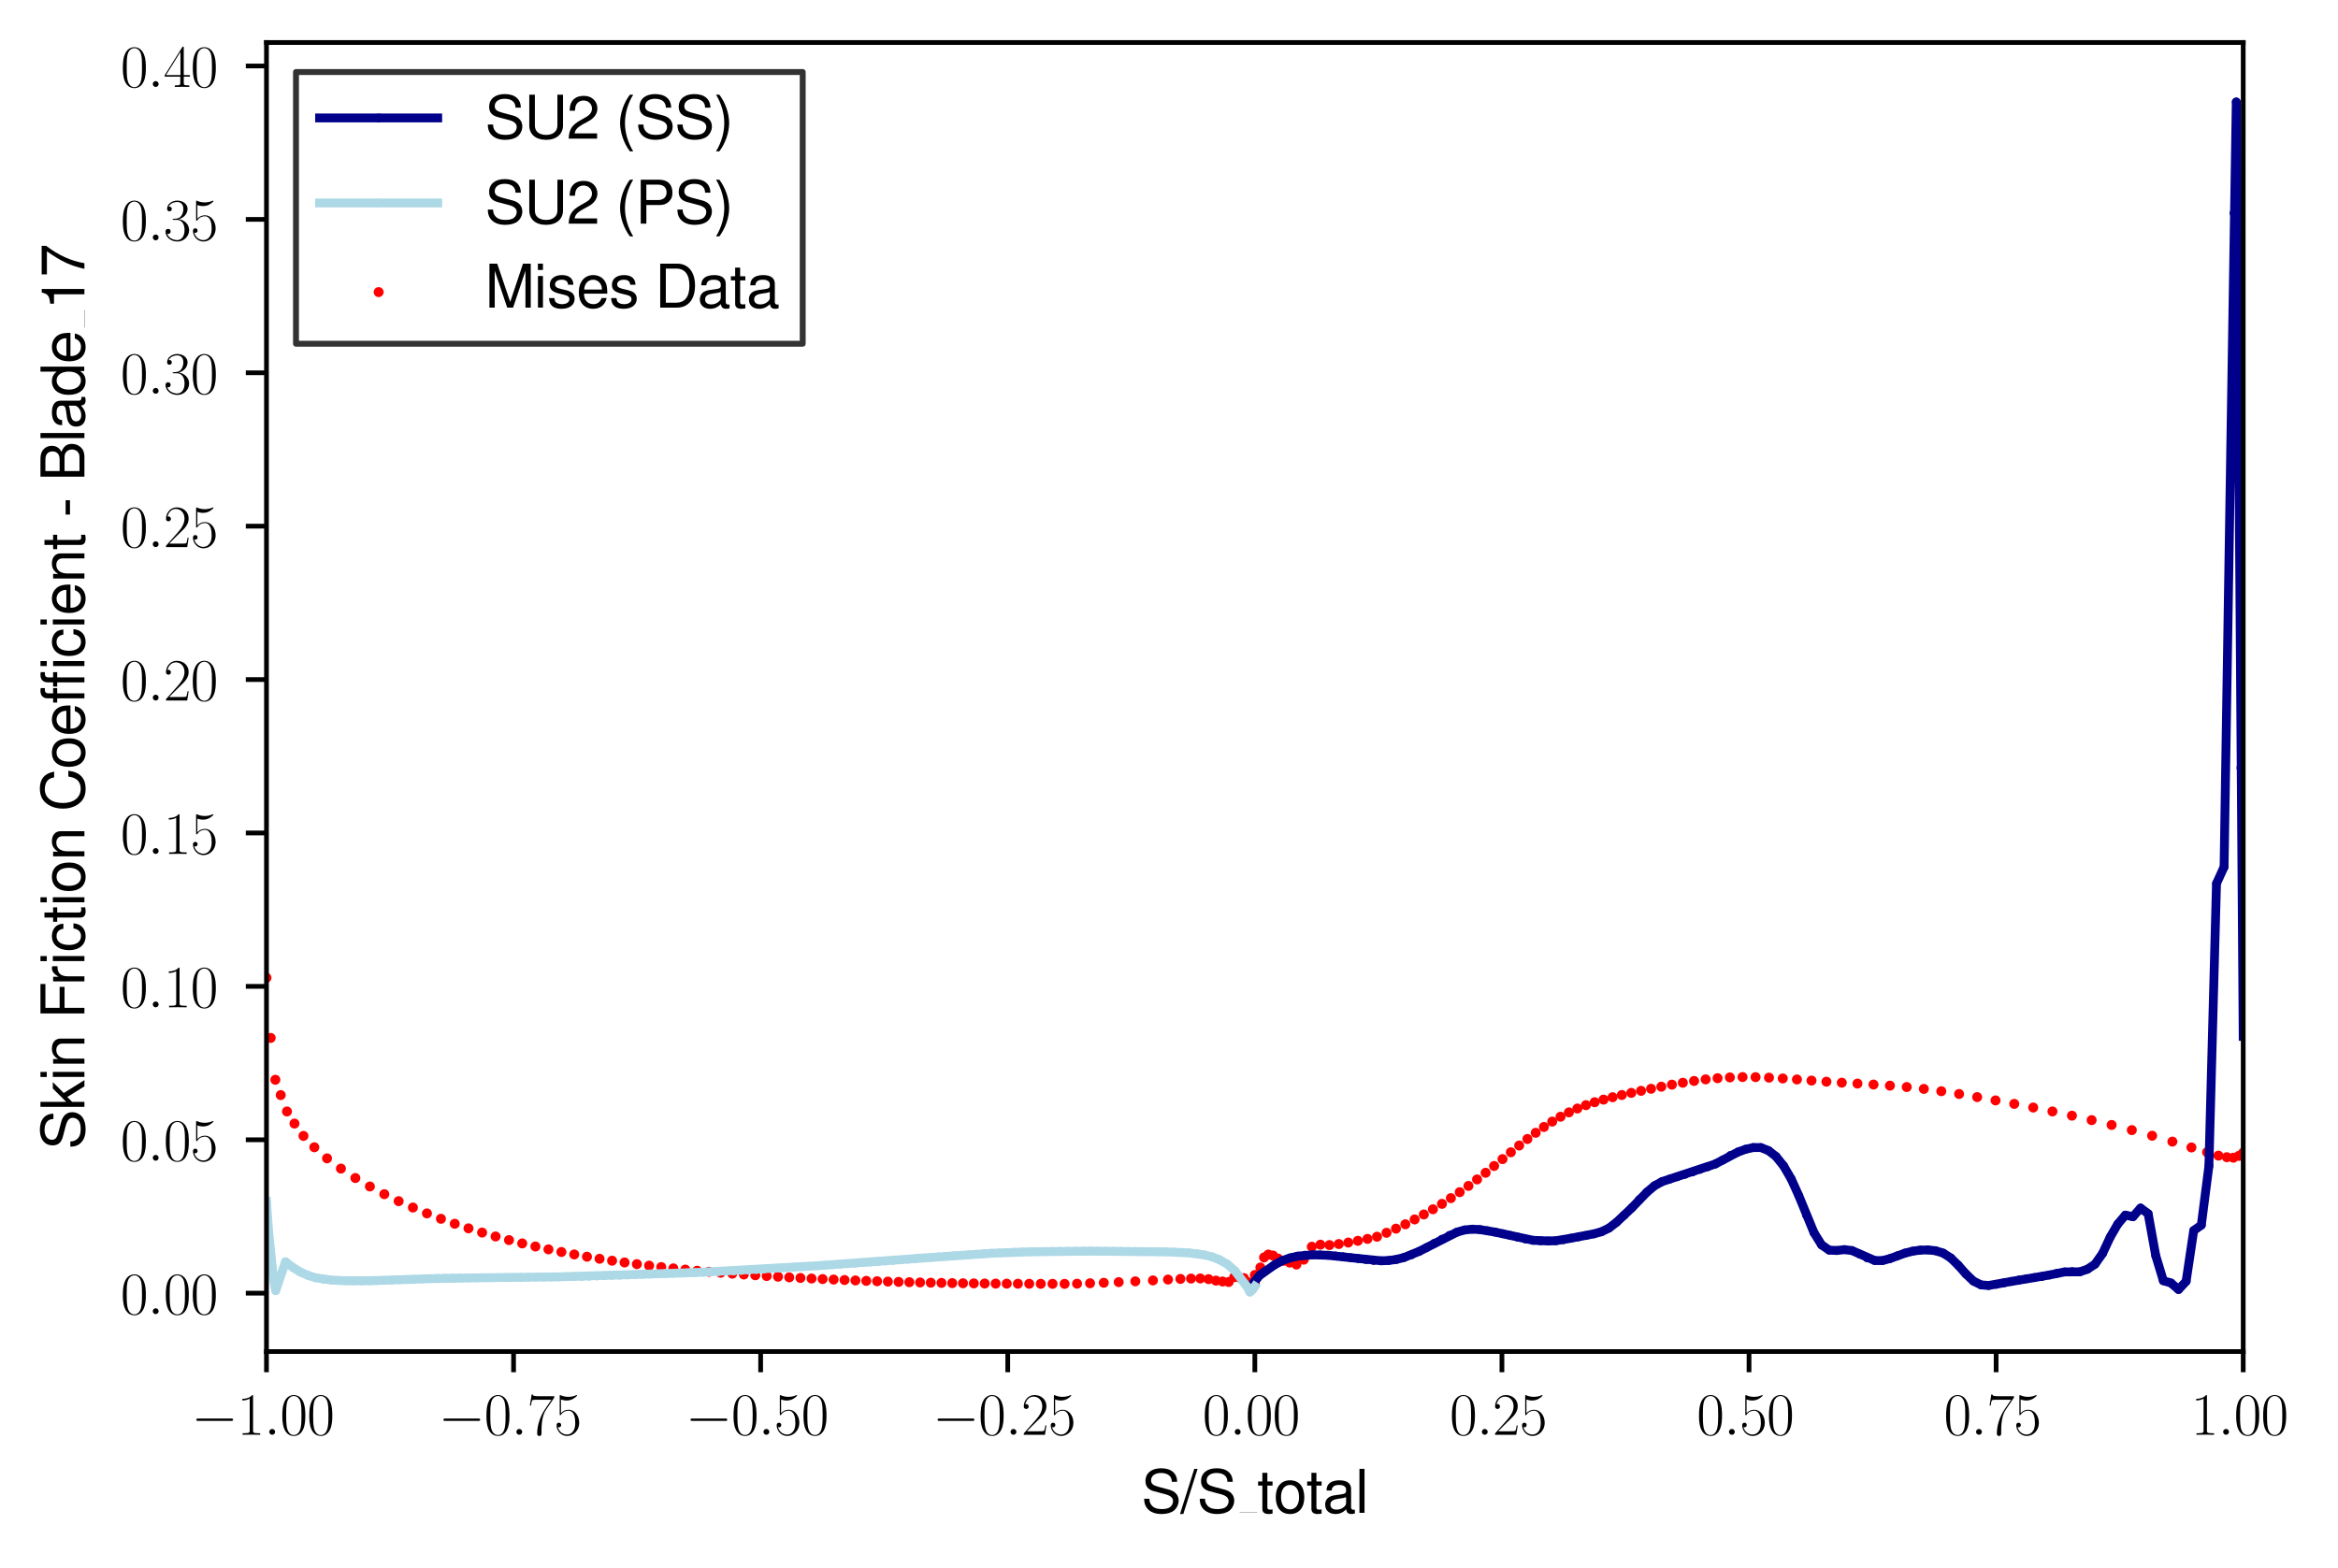<?xml version="1.0" encoding="utf-8" standalone="no"?>
<!DOCTYPE svg PUBLIC "-//W3C//DTD SVG 1.1//EN"
  "http://www.w3.org/Graphics/SVG/1.1/DTD/svg11.dtd">
<svg xmlns:xlink="http://www.w3.org/1999/xlink" width="395.987pt" height="265.601pt" viewBox="0 0 395.987 265.601" xmlns="http://www.w3.org/2000/svg" version="1.1">
 <defs>
  <style type="text/css">*{stroke-linejoin: round; stroke-linecap: butt}</style>
 </defs>
 <g id="figure_1">
  <g id="patch_1">
   <path d="M 0 265.601 
L 395.987 265.601 
L 395.987 -0 
L 0 -0 
z
" style="fill: #ffffff"/>
  </g>
  <g id="axes_1">
   <g id="patch_2">
    <path d="M 45.132 228.96 
L 379.932 228.96 
L 379.932 7.2 
L 45.132 7.2 
z
" style="fill: #ffffff"/>
   </g>
   <g id="PathCollection_1">
    <defs>
     <path id="mca554547ad" d="M 0 0.354 
C 0.094 0.354 0.184 0.316 0.25 0.25 
C 0.316 0.184 0.354 0.094 0.354 0 
C 0.354 -0.094 0.316 -0.184 0.25 -0.25 
C 0.184 -0.316 0.094 -0.354 0 -0.354 
C -0.094 -0.354 -0.184 -0.316 -0.25 -0.25 
C -0.316 -0.184 -0.354 -0.094 -0.354 0 
C -0.354 0.094 -0.316 0.184 -0.25 0.25 
C -0.184 0.316 -0.094 0.354 0 0.354 
z
" style="stroke: #ff0000"/>
    </defs>
    <g clip-path="url(#p22f18d08ca)">
     <use xlink:href="#mca554547ad" x="212.532" y="217.357" style="fill: #ff0000; stroke: #ff0000"/>
     <use xlink:href="#mca554547ad" x="211.982" y="217.357" style="fill: #ff0000; stroke: #ff0000"/>
     <use xlink:href="#mca554547ad" x="211.372" y="217.201" style="fill: #ff0000; stroke: #ff0000"/>
     <use xlink:href="#mca554547ad" x="210.676" y="216.519" style="fill: #ff0000; stroke: #ff0000"/>
     <use xlink:href="#mca554547ad" x="209.897" y="216.417" style="fill: #ff0000; stroke: #ff0000"/>
     <use xlink:href="#mca554547ad" x="209.04" y="216.349" style="fill: #ff0000; stroke: #ff0000"/>
     <use xlink:href="#mca554547ad" x="208.104" y="217.178" style="fill: #ff0000; stroke: #ff0000"/>
     <use xlink:href="#mca554547ad" x="207.077" y="217.092" style="fill: #ff0000; stroke: #ff0000"/>
     <use xlink:href="#mca554547ad" x="205.946" y="216.943" style="fill: #ff0000; stroke: #ff0000"/>
     <use xlink:href="#mca554547ad" x="204.692" y="216.692" style="fill: #ff0000; stroke: #ff0000"/>
     <use xlink:href="#mca554547ad" x="203.295" y="216.576" style="fill: #ff0000; stroke: #ff0000"/>
     <use xlink:href="#mca554547ad" x="201.723" y="216.596" style="fill: #ff0000; stroke: #ff0000"/>
     <use xlink:href="#mca554547ad" x="199.928" y="216.655" style="fill: #ff0000; stroke: #ff0000"/>
     <use xlink:href="#mca554547ad" x="197.823" y="216.765" style="fill: #ff0000; stroke: #ff0000"/>
     <use xlink:href="#mca554547ad" x="195.271" y="216.912" style="fill: #ff0000; stroke: #ff0000"/>
     <use xlink:href="#mca554547ad" x="192.291" y="217.066" style="fill: #ff0000; stroke: #ff0000"/>
     <use xlink:href="#mca554547ad" x="189.475" y="217.198" style="fill: #ff0000; stroke: #ff0000"/>
     <use xlink:href="#mca554547ad" x="186.948" y="217.305" style="fill: #ff0000; stroke: #ff0000"/>
     <use xlink:href="#mca554547ad" x="184.621" y="217.391" style="fill: #ff0000; stroke: #ff0000"/>
     <use xlink:href="#mca554547ad" x="182.421" y="217.461" style="fill: #ff0000; stroke: #ff0000"/>
     <use xlink:href="#mca554547ad" x="180.312" y="217.492" style="fill: #ff0000; stroke: #ff0000"/>
     <use xlink:href="#mca554547ad" x="178.268" y="217.487" style="fill: #ff0000; stroke: #ff0000"/>
     <use xlink:href="#mca554547ad" x="176.275" y="217.485" style="fill: #ff0000; stroke: #ff0000"/>
     <use xlink:href="#mca554547ad" x="174.323" y="217.476" style="fill: #ff0000; stroke: #ff0000"/>
     <use xlink:href="#mca554547ad" x="172.401" y="217.468" style="fill: #ff0000; stroke: #ff0000"/>
     <use xlink:href="#mca554547ad" x="170.508" y="217.459" style="fill: #ff0000; stroke: #ff0000"/>
     <use xlink:href="#mca554547ad" x="168.635" y="217.447" style="fill: #ff0000; stroke: #ff0000"/>
     <use xlink:href="#mca554547ad" x="166.78" y="217.432" style="fill: #ff0000; stroke: #ff0000"/>
     <use xlink:href="#mca554547ad" x="164.937" y="217.413" style="fill: #ff0000; stroke: #ff0000"/>
     <use xlink:href="#mca554547ad" x="163.105" y="217.39" style="fill: #ff0000; stroke: #ff0000"/>
     <use xlink:href="#mca554547ad" x="161.281" y="217.363" style="fill: #ff0000; stroke: #ff0000"/>
     <use xlink:href="#mca554547ad" x="159.462" y="217.331" style="fill: #ff0000; stroke: #ff0000"/>
     <use xlink:href="#mca554547ad" x="157.645" y="217.295" style="fill: #ff0000; stroke: #ff0000"/>
     <use xlink:href="#mca554547ad" x="155.831" y="217.255" style="fill: #ff0000; stroke: #ff0000"/>
     <use xlink:href="#mca554547ad" x="154.016" y="217.21" style="fill: #ff0000; stroke: #ff0000"/>
     <use xlink:href="#mca554547ad" x="152.2" y="217.161" style="fill: #ff0000; stroke: #ff0000"/>
     <use xlink:href="#mca554547ad" x="150.379" y="217.106" style="fill: #ff0000; stroke: #ff0000"/>
     <use xlink:href="#mca554547ad" x="148.553" y="217.048" style="fill: #ff0000; stroke: #ff0000"/>
     <use xlink:href="#mca554547ad" x="146.722" y="216.984" style="fill: #ff0000; stroke: #ff0000"/>
     <use xlink:href="#mca554547ad" x="144.885" y="216.915" style="fill: #ff0000; stroke: #ff0000"/>
     <use xlink:href="#mca554547ad" x="143.04" y="216.842" style="fill: #ff0000; stroke: #ff0000"/>
     <use xlink:href="#mca554547ad" x="141.187" y="216.763" style="fill: #ff0000; stroke: #ff0000"/>
     <use xlink:href="#mca554547ad" x="139.325" y="216.679" style="fill: #ff0000; stroke: #ff0000"/>
     <use xlink:href="#mca554547ad" x="137.453" y="216.589" style="fill: #ff0000; stroke: #ff0000"/>
     <use xlink:href="#mca554547ad" x="135.57" y="216.492" style="fill: #ff0000; stroke: #ff0000"/>
     <use xlink:href="#mca554547ad" x="133.677" y="216.39" style="fill: #ff0000; stroke: #ff0000"/>
     <use xlink:href="#mca554547ad" x="131.773" y="216.281" style="fill: #ff0000; stroke: #ff0000"/>
     <use xlink:href="#mca554547ad" x="129.856" y="216.163" style="fill: #ff0000; stroke: #ff0000"/>
     <use xlink:href="#mca554547ad" x="127.926" y="216.039" style="fill: #ff0000; stroke: #ff0000"/>
     <use xlink:href="#mca554547ad" x="125.984" y="215.905" style="fill: #ff0000; stroke: #ff0000"/>
     <use xlink:href="#mca554547ad" x="124.029" y="215.762" style="fill: #ff0000; stroke: #ff0000"/>
     <use xlink:href="#mca554547ad" x="122.06" y="215.608" style="fill: #ff0000; stroke: #ff0000"/>
     <use xlink:href="#mca554547ad" x="120.077" y="215.443" style="fill: #ff0000; stroke: #ff0000"/>
     <use xlink:href="#mca554547ad" x="118.08" y="215.266" style="fill: #ff0000; stroke: #ff0000"/>
     <use xlink:href="#mca554547ad" x="116.069" y="215.075" style="fill: #ff0000; stroke: #ff0000"/>
     <use xlink:href="#mca554547ad" x="114.042" y="214.87" style="fill: #ff0000; stroke: #ff0000"/>
     <use xlink:href="#mca554547ad" x="112" y="214.648" style="fill: #ff0000; stroke: #ff0000"/>
     <use xlink:href="#mca554547ad" x="109.943" y="214.409" style="fill: #ff0000; stroke: #ff0000"/>
     <use xlink:href="#mca554547ad" x="107.87" y="214.151" style="fill: #ff0000; stroke: #ff0000"/>
     <use xlink:href="#mca554547ad" x="105.781" y="213.871" style="fill: #ff0000; stroke: #ff0000"/>
     <use xlink:href="#mca554547ad" x="103.67" y="213.57" style="fill: #ff0000; stroke: #ff0000"/>
     <use xlink:href="#mca554547ad" x="101.549" y="213.244" style="fill: #ff0000; stroke: #ff0000"/>
     <use xlink:href="#mca554547ad" x="99.416" y="212.891" style="fill: #ff0000; stroke: #ff0000"/>
     <use xlink:href="#mca554547ad" x="97.262" y="212.509" style="fill: #ff0000; stroke: #ff0000"/>
     <use xlink:href="#mca554547ad" x="95.087" y="212.095" style="fill: #ff0000; stroke: #ff0000"/>
     <use xlink:href="#mca554547ad" x="92.889" y="211.649" style="fill: #ff0000; stroke: #ff0000"/>
     <use xlink:href="#mca554547ad" x="90.681" y="211.166" style="fill: #ff0000; stroke: #ff0000"/>
     <use xlink:href="#mca554547ad" x="88.451" y="210.643" style="fill: #ff0000; stroke: #ff0000"/>
     <use xlink:href="#mca554547ad" x="86.21" y="210.079" style="fill: #ff0000; stroke: #ff0000"/>
     <use xlink:href="#mca554547ad" x="83.937" y="209.466" style="fill: #ff0000; stroke: #ff0000"/>
     <use xlink:href="#mca554547ad" x="81.653" y="208.803" style="fill: #ff0000; stroke: #ff0000"/>
     <use xlink:href="#mca554547ad" x="79.348" y="208.087" style="fill: #ff0000; stroke: #ff0000"/>
     <use xlink:href="#mca554547ad" x="77.021" y="207.311" style="fill: #ff0000; stroke: #ff0000"/>
     <use xlink:href="#mca554547ad" x="74.682" y="206.47" style="fill: #ff0000; stroke: #ff0000"/>
     <use xlink:href="#mca554547ad" x="72.312" y="205.555" style="fill: #ff0000; stroke: #ff0000"/>
     <use xlink:href="#mca554547ad" x="69.931" y="204.564" style="fill: #ff0000; stroke: #ff0000"/>
     <use xlink:href="#mca554547ad" x="67.517" y="203.483" style="fill: #ff0000; stroke: #ff0000"/>
     <use xlink:href="#mca554547ad" x="65.092" y="202.3" style="fill: #ff0000; stroke: #ff0000"/>
     <use xlink:href="#mca554547ad" x="62.646" y="200.997" style="fill: #ff0000; stroke: #ff0000"/>
     <use xlink:href="#mca554547ad" x="60.189" y="199.562" style="fill: #ff0000; stroke: #ff0000"/>
     <use xlink:href="#mca554547ad" x="57.742" y="197.967" style="fill: #ff0000; stroke: #ff0000"/>
     <use xlink:href="#mca554547ad" x="55.393" y="196.233" style="fill: #ff0000; stroke: #ff0000"/>
     <use xlink:href="#mca554547ad" x="53.239" y="194.354" style="fill: #ff0000; stroke: #ff0000"/>
     <use xlink:href="#mca554547ad" x="51.399" y="192.43" style="fill: #ff0000; stroke: #ff0000"/>
     <use xlink:href="#mca554547ad" x="49.873" y="190.338" style="fill: #ff0000; stroke: #ff0000"/>
     <use xlink:href="#mca554547ad" x="48.606" y="188.289" style="fill: #ff0000; stroke: #ff0000"/>
     <use xlink:href="#mca554547ad" x="47.546" y="185.512" style="fill: #ff0000; stroke: #ff0000"/>
     <use xlink:href="#mca554547ad" x="46.636" y="182.919" style="fill: #ff0000; stroke: #ff0000"/>
     <use xlink:href="#mca554547ad" x="45.846" y="175.83" style="fill: #ff0000; stroke: #ff0000"/>
     <use xlink:href="#mca554547ad" x="45.132" y="165.64" style="fill: #ff0000; stroke: #ff0000"/>
     <use xlink:href="#mca554547ad" x="212.532" y="215.987" style="fill: #ff0000; stroke: #ff0000"/>
     <use xlink:href="#mca554547ad" x="212.964" y="215.987" style="fill: #ff0000; stroke: #ff0000"/>
     <use xlink:href="#mca554547ad" x="213.471" y="214.717" style="fill: #ff0000; stroke: #ff0000"/>
     <use xlink:href="#mca554547ad" x="214.094" y="213.018" style="fill: #ff0000; stroke: #ff0000"/>
     <use xlink:href="#mca554547ad" x="214.815" y="212.527" style="fill: #ff0000; stroke: #ff0000"/>
     <use xlink:href="#mca554547ad" x="215.607" y="212.692" style="fill: #ff0000; stroke: #ff0000"/>
     <use xlink:href="#mca554547ad" x="216.466" y="213.206" style="fill: #ff0000; stroke: #ff0000"/>
     <use xlink:href="#mca554547ad" x="217.404" y="213.582" style="fill: #ff0000; stroke: #ff0000"/>
     <use xlink:href="#mca554547ad" x="218.434" y="213.891" style="fill: #ff0000; stroke: #ff0000"/>
     <use xlink:href="#mca554547ad" x="219.571" y="214.219" style="fill: #ff0000; stroke: #ff0000"/>
     <use xlink:href="#mca554547ad" x="220.821" y="213.393" style="fill: #ff0000; stroke: #ff0000"/>
     <use xlink:href="#mca554547ad" x="222.182" y="211.206" style="fill: #ff0000; stroke: #ff0000"/>
     <use xlink:href="#mca554547ad" x="223.64" y="210.855" style="fill: #ff0000; stroke: #ff0000"/>
     <use xlink:href="#mca554547ad" x="225.172" y="210.922" style="fill: #ff0000; stroke: #ff0000"/>
     <use xlink:href="#mca554547ad" x="226.753" y="210.744" style="fill: #ff0000; stroke: #ff0000"/>
     <use xlink:href="#mca554547ad" x="228.36" y="210.494" style="fill: #ff0000; stroke: #ff0000"/>
     <use xlink:href="#mca554547ad" x="229.982" y="210.202" style="fill: #ff0000; stroke: #ff0000"/>
     <use xlink:href="#mca554547ad" x="231.605" y="209.873" style="fill: #ff0000; stroke: #ff0000"/>
     <use xlink:href="#mca554547ad" x="233.224" y="209.508" style="fill: #ff0000; stroke: #ff0000"/>
     <use xlink:href="#mca554547ad" x="234.835" y="208.839" style="fill: #ff0000; stroke: #ff0000"/>
     <use xlink:href="#mca554547ad" x="236.434" y="208.137" style="fill: #ff0000; stroke: #ff0000"/>
     <use xlink:href="#mca554547ad" x="238.021" y="207.401" style="fill: #ff0000; stroke: #ff0000"/>
     <use xlink:href="#mca554547ad" x="239.595" y="206.579" style="fill: #ff0000; stroke: #ff0000"/>
     <use xlink:href="#mca554547ad" x="241.153" y="205.733" style="fill: #ff0000; stroke: #ff0000"/>
     <use xlink:href="#mca554547ad" x="242.696" y="204.856" style="fill: #ff0000; stroke: #ff0000"/>
     <use xlink:href="#mca554547ad" x="244.223" y="203.937" style="fill: #ff0000; stroke: #ff0000"/>
     <use xlink:href="#mca554547ad" x="245.734" y="202.97" style="fill: #ff0000; stroke: #ff0000"/>
     <use xlink:href="#mca554547ad" x="247.229" y="201.958" style="fill: #ff0000; stroke: #ff0000"/>
     <use xlink:href="#mca554547ad" x="248.708" y="200.9" style="fill: #ff0000; stroke: #ff0000"/>
     <use xlink:href="#mca554547ad" x="250.172" y="199.803" style="fill: #ff0000; stroke: #ff0000"/>
     <use xlink:href="#mca554547ad" x="251.621" y="198.674" style="fill: #ff0000; stroke: #ff0000"/>
     <use xlink:href="#mca554547ad" x="253.057" y="197.521" style="fill: #ff0000; stroke: #ff0000"/>
     <use xlink:href="#mca554547ad" x="254.481" y="196.359" style="fill: #ff0000; stroke: #ff0000"/>
     <use xlink:href="#mca554547ad" x="255.895" y="195.2" style="fill: #ff0000; stroke: #ff0000"/>
     <use xlink:href="#mca554547ad" x="257.301" y="194.056" style="fill: #ff0000; stroke: #ff0000"/>
     <use xlink:href="#mca554547ad" x="258.701" y="192.952" style="fill: #ff0000; stroke: #ff0000"/>
     <use xlink:href="#mca554547ad" x="260.099" y="191.903" style="fill: #ff0000; stroke: #ff0000"/>
     <use xlink:href="#mca554547ad" x="261.497" y="190.913" style="fill: #ff0000; stroke: #ff0000"/>
     <use xlink:href="#mca554547ad" x="262.897" y="190.005" style="fill: #ff0000; stroke: #ff0000"/>
     <use xlink:href="#mca554547ad" x="264.307" y="189.18" style="fill: #ff0000; stroke: #ff0000"/>
     <use xlink:href="#mca554547ad" x="265.726" y="188.441" style="fill: #ff0000; stroke: #ff0000"/>
     <use xlink:href="#mca554547ad" x="267.16" y="187.79" style="fill: #ff0000; stroke: #ff0000"/>
     <use xlink:href="#mca554547ad" x="268.612" y="187.221" style="fill: #ff0000; stroke: #ff0000"/>
     <use xlink:href="#mca554547ad" x="270.088" y="186.723" style="fill: #ff0000; stroke: #ff0000"/>
     <use xlink:href="#mca554547ad" x="271.59" y="186.277" style="fill: #ff0000; stroke: #ff0000"/>
     <use xlink:href="#mca554547ad" x="273.123" y="185.878" style="fill: #ff0000; stroke: #ff0000"/>
     <use xlink:href="#mca554547ad" x="274.69" y="185.504" style="fill: #ff0000; stroke: #ff0000"/>
     <use xlink:href="#mca554547ad" x="276.295" y="185.139" style="fill: #ff0000; stroke: #ff0000"/>
     <use xlink:href="#mca554547ad" x="277.944" y="184.79" style="fill: #ff0000; stroke: #ff0000"/>
     <use xlink:href="#mca554547ad" x="279.637" y="184.444" style="fill: #ff0000; stroke: #ff0000"/>
     <use xlink:href="#mca554547ad" x="281.379" y="184.093" style="fill: #ff0000; stroke: #ff0000"/>
     <use xlink:href="#mca554547ad" x="283.173" y="183.744" style="fill: #ff0000; stroke: #ff0000"/>
     <use xlink:href="#mca554547ad" x="285.02" y="183.422" style="fill: #ff0000; stroke: #ff0000"/>
     <use xlink:href="#mca554547ad" x="286.925" y="183.121" style="fill: #ff0000; stroke: #ff0000"/>
     <use xlink:href="#mca554547ad" x="288.886" y="182.851" style="fill: #ff0000; stroke: #ff0000"/>
     <use xlink:href="#mca554547ad" x="290.908" y="182.653" style="fill: #ff0000; stroke: #ff0000"/>
     <use xlink:href="#mca554547ad" x="292.991" y="182.523" style="fill: #ff0000; stroke: #ff0000"/>
     <use xlink:href="#mca554547ad" x="295.135" y="182.458" style="fill: #ff0000; stroke: #ff0000"/>
     <use xlink:href="#mca554547ad" x="297.339" y="182.473" style="fill: #ff0000; stroke: #ff0000"/>
     <use xlink:href="#mca554547ad" x="299.613" y="182.56" style="fill: #ff0000; stroke: #ff0000"/>
     <use xlink:href="#mca554547ad" x="301.946" y="182.698" style="fill: #ff0000; stroke: #ff0000"/>
     <use xlink:href="#mca554547ad" x="304.347" y="182.868" style="fill: #ff0000; stroke: #ff0000"/>
     <use xlink:href="#mca554547ad" x="306.815" y="183.056" style="fill: #ff0000; stroke: #ff0000"/>
     <use xlink:href="#mca554547ad" x="309.342" y="183.244" style="fill: #ff0000; stroke: #ff0000"/>
     <use xlink:href="#mca554547ad" x="311.944" y="183.411" style="fill: #ff0000; stroke: #ff0000"/>
     <use xlink:href="#mca554547ad" x="314.597" y="183.565" style="fill: #ff0000; stroke: #ff0000"/>
     <use xlink:href="#mca554547ad" x="317.318" y="183.727" style="fill: #ff0000; stroke: #ff0000"/>
     <use xlink:href="#mca554547ad" x="320.097" y="183.916" style="fill: #ff0000; stroke: #ff0000"/>
     <use xlink:href="#mca554547ad" x="322.944" y="184.148" style="fill: #ff0000; stroke: #ff0000"/>
     <use xlink:href="#mca554547ad" x="325.842" y="184.465" style="fill: #ff0000; stroke: #ff0000"/>
     <use xlink:href="#mca554547ad" x="328.798" y="184.858" style="fill: #ff0000; stroke: #ff0000"/>
     <use xlink:href="#mca554547ad" x="331.813" y="185.325" style="fill: #ff0000; stroke: #ff0000"/>
     <use xlink:href="#mca554547ad" x="334.871" y="185.853" style="fill: #ff0000; stroke: #ff0000"/>
     <use xlink:href="#mca554547ad" x="337.987" y="186.416" style="fill: #ff0000; stroke: #ff0000"/>
     <use xlink:href="#mca554547ad" x="341.154" y="187.002" style="fill: #ff0000; stroke: #ff0000"/>
     <use xlink:href="#mca554547ad" x="344.363" y="187.622" style="fill: #ff0000; stroke: #ff0000"/>
     <use xlink:href="#mca554547ad" x="347.622" y="188.285" style="fill: #ff0000; stroke: #ff0000"/>
     <use xlink:href="#mca554547ad" x="350.924" y="188.999" style="fill: #ff0000; stroke: #ff0000"/>
     <use xlink:href="#mca554547ad" x="354.26" y="189.756" style="fill: #ff0000; stroke: #ff0000"/>
     <use xlink:href="#mca554547ad" x="357.645" y="190.575" style="fill: #ff0000; stroke: #ff0000"/>
     <use xlink:href="#mca554547ad" x="361.065" y="191.447" style="fill: #ff0000; stroke: #ff0000"/>
     <use xlink:href="#mca554547ad" x="364.51" y="192.397" style="fill: #ff0000; stroke: #ff0000"/>
     <use xlink:href="#mca554547ad" x="367.938" y="193.394" style="fill: #ff0000; stroke: #ff0000"/>
     <use xlink:href="#mca554547ad" x="371.164" y="194.385" style="fill: #ff0000; stroke: #ff0000"/>
     <use xlink:href="#mca554547ad" x="373.808" y="195.194" style="fill: #ff0000; stroke: #ff0000"/>
     <use xlink:href="#mca554547ad" x="375.737" y="195.766" style="fill: #ff0000; stroke: #ff0000"/>
     <use xlink:href="#mca554547ad" x="377.161" y="196.038" style="fill: #ff0000; stroke: #ff0000"/>
     <use xlink:href="#mca554547ad" x="378.264" y="196.123" style="fill: #ff0000; stroke: #ff0000"/>
     <use xlink:href="#mca554547ad" x="379.165" y="195.82" style="fill: #ff0000; stroke: #ff0000"/>
     <use xlink:href="#mca554547ad" x="379.932" y="195.256" style="fill: #ff0000; stroke: #ff0000"/>
    </g>
   </g>
   <g id="matplotlib.axis_1">
    <g id="xtick_1">
     <g id="line2d_1">
      <defs>
       <path id="m31773c88dd" d="M 0 0 
L 0 3.5 
" style="stroke: #000000; stroke-width: 0.8"/>
      </defs>
      <g>
       <use xlink:href="#m31773c88dd" x="45.132" y="228.96" style="stroke: #000000; stroke-width: 0.8"/>
      </g>
     </g>
     <g id="text_1">
      <!-- $\mathdefault{−1.00}$ -->
      <g transform="translate(32.402 243.058) scale(0.1 -0.1)">
       <defs>
        <path id="CMSY10-0" d="M 4218 1472 
C 4326 1472 4442 1472 4442 1600 
C 4442 1728 4326 1728 4218 1728 
L 755 1728 
C 646 1728 531 1728 531 1600 
C 531 1472 646 1472 755 1472 
L 4218 1472 
z
" transform="scale(0.016)"/>
        <path id="CMR17-31" d="M 1702 4083 
C 1702 4217 1696 4224 1606 4224 
C 1357 3927 979 3833 621 3820 
C 602 3820 570 3820 563 3808 
C 557 3795 557 3782 557 3648 
C 755 3648 1088 3686 1344 3839 
L 1344 467 
C 1344 243 1331 166 781 166 
L 589 166 
L 589 0 
C 896 6 1216 12 1523 12 
C 1830 12 2150 6 2458 0 
L 2458 166 
L 2266 166 
C 1715 166 1702 236 1702 467 
L 1702 4083 
z
" transform="scale(0.016)"/>
        <path id="CMMI12-3a" d="M 1178 307 
C 1178 492 1024 620 870 620 
C 685 620 557 467 557 313 
C 557 128 710 0 864 0 
C 1050 0 1178 153 1178 307 
z
" transform="scale(0.016)"/>
        <path id="CMR17-30" d="M 2688 2038 
C 2688 2430 2682 3099 2413 3613 
C 2176 4063 1798 4224 1466 4224 
C 1158 4224 768 4082 525 3620 
C 269 3137 243 2539 243 2038 
C 243 1671 250 1112 448 623 
C 723 -39 1216 -128 1466 -128 
C 1760 -128 2208 -7 2470 604 
C 2662 1048 2688 1568 2688 2038 
z
M 1466 -26 
C 1056 -26 813 328 723 816 
C 653 1196 653 1749 653 2109 
C 653 2604 653 3015 736 3407 
C 858 3954 1216 4121 1466 4121 
C 1728 4121 2067 3947 2189 3420 
C 2272 3054 2278 2623 2278 2109 
C 2278 1691 2278 1176 2202 797 
C 2067 96 1690 -26 1466 -26 
z
" transform="scale(0.016)"/>
       </defs>
       <use xlink:href="#CMSY10-0" transform="scale(0.996)"/>
       <use xlink:href="#CMR17-31" transform="translate(77.487 0) scale(0.996)"/>
       <use xlink:href="#CMMI12-3a" transform="translate(123.178 0) scale(0.996)"/>
       <use xlink:href="#CMR17-30" transform="translate(150.275 0) scale(0.996)"/>
       <use xlink:href="#CMR17-30" transform="translate(195.966 0) scale(0.996)"/>
      </g>
     </g>
    </g>
    <g id="xtick_2">
     <g id="line2d_2">
      <g>
       <use xlink:href="#m31773c88dd" x="86.982" y="228.96" style="stroke: #000000; stroke-width: 0.8"/>
      </g>
     </g>
     <g id="text_2">
      <!-- $\mathdefault{−0.75}$ -->
      <g transform="translate(74.252 243.058) scale(0.1 -0.1)">
       <defs>
        <path id="CMR17-37" d="M 2886 3955 
L 2886 4096 
L 1382 4096 
C 634 4096 621 4166 595 4288 
L 480 4288 
L 294 3104 
L 410 3104 
C 429 3226 474 3552 550 3673 
C 589 3724 1062 3724 1171 3724 
L 2579 3724 
L 1869 2670 
C 1395 1961 1069 1003 1069 166 
C 1069 89 1069 -128 1299 -128 
C 1530 -128 1530 89 1530 172 
L 1530 466 
C 1530 1514 1709 2204 2003 2644 
L 2886 3955 
z
" transform="scale(0.016)"/>
        <path id="CMR17-35" d="M 730 3750 
C 794 3724 1056 3641 1325 3641 
C 1920 3641 2246 3961 2432 4140 
C 2432 4191 2432 4224 2394 4224 
C 2387 4224 2374 4224 2323 4198 
C 2099 4102 1837 4032 1517 4032 
C 1325 4032 1037 4055 723 4191 
C 653 4224 640 4224 634 4224 
C 602 4224 595 4217 595 4090 
L 595 2231 
C 595 2113 595 2080 659 2080 
C 691 2080 704 2093 736 2139 
C 941 2435 1222 2560 1542 2560 
C 1766 2560 2246 2415 2246 1293 
C 2246 1087 2246 716 2054 422 
C 1894 159 1645 25 1370 25 
C 947 25 518 319 403 812 
C 429 806 480 793 506 793 
C 589 793 749 838 749 1036 
C 749 1209 627 1280 506 1280 
C 358 1280 262 1190 262 1011 
C 262 454 704 -128 1382 -128 
C 2042 -128 2669 441 2669 1267 
C 2669 2054 2170 2662 1549 2662 
C 1222 2662 947 2540 730 2304 
L 730 3750 
z
" transform="scale(0.016)"/>
       </defs>
       <use xlink:href="#CMSY10-0" transform="scale(0.996)"/>
       <use xlink:href="#CMR17-30" transform="translate(77.487 0) scale(0.996)"/>
       <use xlink:href="#CMMI12-3a" transform="translate(123.178 0) scale(0.996)"/>
       <use xlink:href="#CMR17-37" transform="translate(150.275 0) scale(0.996)"/>
       <use xlink:href="#CMR17-35" transform="translate(195.966 0) scale(0.996)"/>
      </g>
     </g>
    </g>
    <g id="xtick_3">
     <g id="line2d_3">
      <g>
       <use xlink:href="#m31773c88dd" x="128.832" y="228.96" style="stroke: #000000; stroke-width: 0.8"/>
      </g>
     </g>
     <g id="text_3">
      <!-- $\mathdefault{−0.50}$ -->
      <g transform="translate(116.102 243.058) scale(0.1 -0.1)">
       <use xlink:href="#CMSY10-0" transform="scale(0.996)"/>
       <use xlink:href="#CMR17-30" transform="translate(77.487 0) scale(0.996)"/>
       <use xlink:href="#CMMI12-3a" transform="translate(123.178 0) scale(0.996)"/>
       <use xlink:href="#CMR17-35" transform="translate(150.275 0) scale(0.996)"/>
       <use xlink:href="#CMR17-30" transform="translate(195.966 0) scale(0.996)"/>
      </g>
     </g>
    </g>
    <g id="xtick_4">
     <g id="line2d_4">
      <g>
       <use xlink:href="#m31773c88dd" x="170.682" y="228.96" style="stroke: #000000; stroke-width: 0.8"/>
      </g>
     </g>
     <g id="text_4">
      <!-- $\mathdefault{−0.25}$ -->
      <g transform="translate(157.952 243.058) scale(0.1 -0.1)">
       <defs>
        <path id="CMR17-32" d="M 2669 990 
L 2554 990 
C 2490 537 2438 460 2413 422 
C 2381 371 1920 371 1830 371 
L 602 371 
C 832 620 1280 1073 1824 1596 
C 2214 1966 2669 2400 2669 3033 
C 2669 3788 2067 4224 1395 4224 
C 691 4224 262 3603 262 3027 
C 262 2777 448 2745 525 2745 
C 589 2745 781 2783 781 3007 
C 781 3206 614 3264 525 3264 
C 486 3264 448 3257 422 3244 
C 544 3788 915 4057 1306 4057 
C 1862 4057 2227 3616 2227 3033 
C 2227 2477 1901 1998 1536 1583 
L 262 147 
L 262 0 
L 2515 0 
L 2669 990 
z
" transform="scale(0.016)"/>
       </defs>
       <use xlink:href="#CMSY10-0" transform="scale(0.996)"/>
       <use xlink:href="#CMR17-30" transform="translate(77.487 0) scale(0.996)"/>
       <use xlink:href="#CMMI12-3a" transform="translate(123.178 0) scale(0.996)"/>
       <use xlink:href="#CMR17-32" transform="translate(150.275 0) scale(0.996)"/>
       <use xlink:href="#CMR17-35" transform="translate(195.966 0) scale(0.996)"/>
      </g>
     </g>
    </g>
    <g id="xtick_5">
     <g id="line2d_5">
      <g>
       <use xlink:href="#m31773c88dd" x="212.532" y="228.96" style="stroke: #000000; stroke-width: 0.8"/>
      </g>
     </g>
     <g id="text_5">
      <!-- $\mathdefault{0.00}$ -->
      <g transform="translate(203.676 243.058) scale(0.1 -0.1)">
       <use xlink:href="#CMR17-30" transform="scale(0.996)"/>
       <use xlink:href="#CMMI12-3a" transform="translate(45.69 0) scale(0.996)"/>
       <use xlink:href="#CMR17-30" transform="translate(72.788 0) scale(0.996)"/>
       <use xlink:href="#CMR17-30" transform="translate(118.478 0) scale(0.996)"/>
      </g>
     </g>
    </g>
    <g id="xtick_6">
     <g id="line2d_6">
      <g>
       <use xlink:href="#m31773c88dd" x="254.382" y="228.96" style="stroke: #000000; stroke-width: 0.8"/>
      </g>
     </g>
     <g id="text_6">
      <!-- $\mathdefault{0.25}$ -->
      <g transform="translate(245.526 243.058) scale(0.1 -0.1)">
       <use xlink:href="#CMR17-30" transform="scale(0.996)"/>
       <use xlink:href="#CMMI12-3a" transform="translate(45.69 0) scale(0.996)"/>
       <use xlink:href="#CMR17-32" transform="translate(72.788 0) scale(0.996)"/>
       <use xlink:href="#CMR17-35" transform="translate(118.478 0) scale(0.996)"/>
      </g>
     </g>
    </g>
    <g id="xtick_7">
     <g id="line2d_7">
      <g>
       <use xlink:href="#m31773c88dd" x="296.232" y="228.96" style="stroke: #000000; stroke-width: 0.8"/>
      </g>
     </g>
     <g id="text_7">
      <!-- $\mathdefault{0.50}$ -->
      <g transform="translate(287.376 243.058) scale(0.1 -0.1)">
       <use xlink:href="#CMR17-30" transform="scale(0.996)"/>
       <use xlink:href="#CMMI12-3a" transform="translate(45.69 0) scale(0.996)"/>
       <use xlink:href="#CMR17-35" transform="translate(72.788 0) scale(0.996)"/>
       <use xlink:href="#CMR17-30" transform="translate(118.478 0) scale(0.996)"/>
      </g>
     </g>
    </g>
    <g id="xtick_8">
     <g id="line2d_8">
      <g>
       <use xlink:href="#m31773c88dd" x="338.082" y="228.96" style="stroke: #000000; stroke-width: 0.8"/>
      </g>
     </g>
     <g id="text_8">
      <!-- $\mathdefault{0.75}$ -->
      <g transform="translate(329.226 243.058) scale(0.1 -0.1)">
       <use xlink:href="#CMR17-30" transform="scale(0.996)"/>
       <use xlink:href="#CMMI12-3a" transform="translate(45.69 0) scale(0.996)"/>
       <use xlink:href="#CMR17-37" transform="translate(72.788 0) scale(0.996)"/>
       <use xlink:href="#CMR17-35" transform="translate(118.478 0) scale(0.996)"/>
      </g>
     </g>
    </g>
    <g id="xtick_9">
     <g id="line2d_9">
      <g>
       <use xlink:href="#m31773c88dd" x="379.932" y="228.96" style="stroke: #000000; stroke-width: 0.8"/>
      </g>
     </g>
     <g id="text_9">
      <!-- $\mathdefault{1.00}$ -->
      <g transform="translate(371.076 243.058) scale(0.1 -0.1)">
       <use xlink:href="#CMR17-31" transform="scale(0.996)"/>
       <use xlink:href="#CMMI12-3a" transform="translate(45.69 0) scale(0.996)"/>
       <use xlink:href="#CMR17-30" transform="translate(72.788 0) scale(0.996)"/>
       <use xlink:href="#CMR17-30" transform="translate(118.478 0) scale(0.996)"/>
      </g>
     </g>
    </g>
    <g id="text_10">
     <!-- S/S_{total} -->
     <g transform="translate(193.294 256.279) scale(0.1 -0.1)">
      <defs>
       <path id="NimbusSanL-Regu-53" d="M 3814 3295 
C 3808 4204 3181 4736 2106 4736 
C 1082 4736 448 4211 448 3372 
C 448 2806 749 2450 1363 2291 
L 2522 1986 
C 3110 1833 3379 1598 3379 1236 
C 3379 988 3245 733 3046 593 
C 2861 466 2566 396 2189 396 
C 1683 396 1338 517 1114 784 
C 941 988 864 1210 870 1496 
L 307 1496 
C 314 1070 397 790 582 536 
C 902 102 1440 -128 2150 -128 
C 2707 -128 3162 0 3462 230 
C 3776 479 3974 892 3974 1293 
C 3974 1865 3616 2284 2982 2456 
L 1811 2768 
C 1248 2920 1043 3098 1043 3454 
C 1043 3925 1459 4236 2086 4236 
C 2829 4236 3245 3899 3251 3295 
L 3814 3295 
z
" transform="scale(0.016)"/>
       <path id="NimbusSanL-Regu-2f" d="M 1466 4672 
L -51 -128 
L 301 -128 
L 1818 4672 
L 1466 4672 
z
" transform="scale(0.016)"/>
       <path id="NimbusSanL-Regu-74" d="M 1626 3328 
L 1075 3328 
L 1075 4249 
L 544 4249 
L 544 3328 
L 90 3328 
L 90 2892 
L 544 2892 
L 544 402 
C 544 64 774 -128 1190 -128 
C 1318 -128 1446 -116 1626 -84 
L 1626 364 
C 1555 345 1472 339 1370 339 
C 1139 339 1075 402 1075 634 
L 1075 2892 
L 1626 2892 
L 1626 3328 
z
" transform="scale(0.016)"/>
       <path id="NimbusSanL-Regu-6f" d="M 1741 3456 
C 800 3456 230 2784 230 1663 
C 230 543 794 -128 1747 -128 
C 2688 -128 3264 543 3264 1638 
C 3264 2791 2707 3456 1741 3456 
z
M 1747 2963 
C 2349 2963 2707 2472 2707 1644 
C 2707 861 2336 364 1747 364 
C 1152 364 787 855 787 1663 
C 787 2466 1152 2963 1747 2963 
z
" transform="scale(0.016)"/>
       <path id="NimbusSanL-Regu-61" d="M 3424 332 
C 3366 320 3341 320 3309 320 
C 3123 320 3021 415 3021 581 
L 3021 2542 
C 3021 3135 2586 3456 1760 3456 
C 1274 3456 870 3315 646 3065 
C 493 2893 429 2702 416 2370 
L 954 2370 
C 998 2778 1242 2963 1741 2963 
C 2221 2963 2490 2784 2490 2466 
L 2490 2326 
C 2490 2103 2355 2007 1933 1956 
C 1178 1861 1062 1835 858 1753 
C 467 1593 269 1294 269 861 
C 269 256 691 -128 1370 -128 
C 1792 -128 2131 19 2509 364 
C 2547 25 2714 -128 3059 -128 
C 3168 -128 3251 -116 3424 -71 
L 3424 332 
z
M 2490 1071 
C 2490 893 2438 785 2278 638 
C 2061 441 1798 339 1485 339 
C 1069 339 826 536 826 874 
C 826 1224 1062 1402 1632 1485 
C 2195 1562 2310 1587 2490 1670 
L 2490 1071 
z
" transform="scale(0.016)"/>
       <path id="NimbusSanL-Regu-6c" d="M 973 4672 
L 435 4672 
L 435 0 
L 973 0 
L 973 4672 
z
" transform="scale(0.016)"/>
      </defs>
      <use xlink:href="#NimbusSanL-Regu-53" transform="scale(0.996)"/>
      <use xlink:href="#NimbusSanL-Regu-2f" transform="translate(66.45 0) scale(0.996)"/>
      <use xlink:href="#NimbusSanL-Regu-53" transform="translate(94.145 0) scale(0.996)"/>
      <use xlink:href="#NimbusSanL-Regu-74" transform="translate(196.461 0) scale(0.996)"/>
      <use xlink:href="#NimbusSanL-Regu-6f" transform="translate(224.156 0) scale(0.996)"/>
      <use xlink:href="#NimbusSanL-Regu-74" transform="translate(279.548 0) scale(0.996)"/>
      <use xlink:href="#NimbusSanL-Regu-61" transform="translate(307.243 0) scale(0.996)"/>
      <use xlink:href="#NimbusSanL-Regu-6c" transform="translate(362.634 0) scale(0.996)"/>
      <path d="M 166.573 0 
L 196.461 0 
L 196.461 0.399 
L 166.573 0.399 
L 166.573 0 
z
"/>
     </g>
    </g>
   </g>
   <g id="matplotlib.axis_2">
    <g id="ytick_1">
     <g id="line2d_10">
      <defs>
       <path id="mb91320d3e6" d="M 0 0 
L -3.5 0 
" style="stroke: #000000; stroke-width: 0.8"/>
      </defs>
      <g>
       <use xlink:href="#mb91320d3e6" x="45.132" y="219.068" style="stroke: #000000; stroke-width: 0.8"/>
      </g>
     </g>
     <g id="text_11">
      <!-- $\mathdefault{0.00}$ -->
      <g transform="translate(20.42 222.617) scale(0.1 -0.1)">
       <use xlink:href="#CMR17-30" transform="scale(0.996)"/>
       <use xlink:href="#CMMI12-3a" transform="translate(45.69 0) scale(0.996)"/>
       <use xlink:href="#CMR17-30" transform="translate(72.788 0) scale(0.996)"/>
       <use xlink:href="#CMR17-30" transform="translate(118.478 0) scale(0.996)"/>
      </g>
     </g>
    </g>
    <g id="ytick_2">
     <g id="line2d_11">
      <g>
       <use xlink:href="#mb91320d3e6" x="45.132" y="193.082" style="stroke: #000000; stroke-width: 0.8"/>
      </g>
     </g>
     <g id="text_12">
      <!-- $\mathdefault{0.05}$ -->
      <g transform="translate(20.42 196.631) scale(0.1 -0.1)">
       <use xlink:href="#CMR17-30" transform="scale(0.996)"/>
       <use xlink:href="#CMMI12-3a" transform="translate(45.69 0) scale(0.996)"/>
       <use xlink:href="#CMR17-30" transform="translate(72.788 0) scale(0.996)"/>
       <use xlink:href="#CMR17-35" transform="translate(118.478 0) scale(0.996)"/>
      </g>
     </g>
    </g>
    <g id="ytick_3">
     <g id="line2d_12">
      <g>
       <use xlink:href="#mb91320d3e6" x="45.132" y="167.096" style="stroke: #000000; stroke-width: 0.8"/>
      </g>
     </g>
     <g id="text_13">
      <!-- $\mathdefault{0.10}$ -->
      <g transform="translate(20.42 170.645) scale(0.1 -0.1)">
       <use xlink:href="#CMR17-30" transform="scale(0.996)"/>
       <use xlink:href="#CMMI12-3a" transform="translate(45.69 0) scale(0.996)"/>
       <use xlink:href="#CMR17-31" transform="translate(72.788 0) scale(0.996)"/>
       <use xlink:href="#CMR17-30" transform="translate(118.478 0) scale(0.996)"/>
      </g>
     </g>
    </g>
    <g id="ytick_4">
     <g id="line2d_13">
      <g>
       <use xlink:href="#mb91320d3e6" x="45.132" y="141.109" style="stroke: #000000; stroke-width: 0.8"/>
      </g>
     </g>
     <g id="text_14">
      <!-- $\mathdefault{0.15}$ -->
      <g transform="translate(20.42 144.659) scale(0.1 -0.1)">
       <use xlink:href="#CMR17-30" transform="scale(0.996)"/>
       <use xlink:href="#CMMI12-3a" transform="translate(45.69 0) scale(0.996)"/>
       <use xlink:href="#CMR17-31" transform="translate(72.788 0) scale(0.996)"/>
       <use xlink:href="#CMR17-35" transform="translate(118.478 0) scale(0.996)"/>
      </g>
     </g>
    </g>
    <g id="ytick_5">
     <g id="line2d_14">
      <g>
       <use xlink:href="#mb91320d3e6" x="45.132" y="115.123" style="stroke: #000000; stroke-width: 0.8"/>
      </g>
     </g>
     <g id="text_15">
      <!-- $\mathdefault{0.20}$ -->
      <g transform="translate(20.42 118.672) scale(0.1 -0.1)">
       <use xlink:href="#CMR17-30" transform="scale(0.996)"/>
       <use xlink:href="#CMMI12-3a" transform="translate(45.69 0) scale(0.996)"/>
       <use xlink:href="#CMR17-32" transform="translate(72.788 0) scale(0.996)"/>
       <use xlink:href="#CMR17-30" transform="translate(118.478 0) scale(0.996)"/>
      </g>
     </g>
    </g>
    <g id="ytick_6">
     <g id="line2d_15">
      <g>
       <use xlink:href="#mb91320d3e6" x="45.132" y="89.137" style="stroke: #000000; stroke-width: 0.8"/>
      </g>
     </g>
     <g id="text_16">
      <!-- $\mathdefault{0.25}$ -->
      <g transform="translate(20.42 92.686) scale(0.1 -0.1)">
       <use xlink:href="#CMR17-30" transform="scale(0.996)"/>
       <use xlink:href="#CMMI12-3a" transform="translate(45.69 0) scale(0.996)"/>
       <use xlink:href="#CMR17-32" transform="translate(72.788 0) scale(0.996)"/>
       <use xlink:href="#CMR17-35" transform="translate(118.478 0) scale(0.996)"/>
      </g>
     </g>
    </g>
    <g id="ytick_7">
     <g id="line2d_16">
      <g>
       <use xlink:href="#mb91320d3e6" x="45.132" y="63.151" style="stroke: #000000; stroke-width: 0.8"/>
      </g>
     </g>
     <g id="text_17">
      <!-- $\mathdefault{0.30}$ -->
      <g transform="translate(20.42 66.7) scale(0.1 -0.1)">
       <defs>
        <path id="CMR17-33" d="M 1414 2176 
C 1984 2176 2234 1673 2234 1094 
C 2234 322 1824 25 1453 25 
C 1114 25 563 193 390 691 
C 422 678 454 678 486 678 
C 640 678 755 780 755 947 
C 755 1132 614 1216 486 1216 
C 378 1216 211 1164 211 927 
C 211 335 787 -128 1466 -128 
C 2176 -128 2720 432 2720 1087 
C 2720 1718 2208 2176 1600 2246 
C 2086 2347 2554 2776 2554 3353 
C 2554 3856 2048 4224 1472 4224 
C 890 4224 378 3862 378 3347 
C 378 3123 544 3084 627 3084 
C 762 3084 877 3167 877 3334 
C 877 3500 762 3584 627 3584 
C 602 3584 570 3584 544 3571 
C 730 3999 1235 4076 1459 4076 
C 1683 4076 2106 3966 2106 3347 
C 2106 3167 2080 2851 1862 2574 
C 1670 2329 1453 2316 1242 2297 
C 1210 2297 1062 2284 1037 2284 
C 992 2278 966 2272 966 2227 
C 966 2182 973 2176 1101 2176 
L 1414 2176 
z
" transform="scale(0.016)"/>
       </defs>
       <use xlink:href="#CMR17-30" transform="scale(0.996)"/>
       <use xlink:href="#CMMI12-3a" transform="translate(45.69 0) scale(0.996)"/>
       <use xlink:href="#CMR17-33" transform="translate(72.788 0) scale(0.996)"/>
       <use xlink:href="#CMR17-30" transform="translate(118.478 0) scale(0.996)"/>
      </g>
     </g>
    </g>
    <g id="ytick_8">
     <g id="line2d_17">
      <g>
       <use xlink:href="#mb91320d3e6" x="45.132" y="37.165" style="stroke: #000000; stroke-width: 0.8"/>
      </g>
     </g>
     <g id="text_18">
      <!-- $\mathdefault{0.35}$ -->
      <g transform="translate(20.42 40.714) scale(0.1 -0.1)">
       <use xlink:href="#CMR17-30" transform="scale(0.996)"/>
       <use xlink:href="#CMMI12-3a" transform="translate(45.69 0) scale(0.996)"/>
       <use xlink:href="#CMR17-33" transform="translate(72.788 0) scale(0.996)"/>
       <use xlink:href="#CMR17-35" transform="translate(118.478 0) scale(0.996)"/>
      </g>
     </g>
    </g>
    <g id="ytick_9">
     <g id="line2d_18">
      <g>
       <use xlink:href="#mb91320d3e6" x="45.132" y="11.178" style="stroke: #000000; stroke-width: 0.8"/>
      </g>
     </g>
     <g id="text_19">
      <!-- $\mathdefault{0.40}$ -->
      <g transform="translate(20.42 14.727) scale(0.1 -0.1)">
       <defs>
        <path id="CMR17-34" d="M 2150 4147 
C 2150 4281 2144 4288 2029 4288 
L 128 1254 
L 128 1088 
L 1779 1088 
L 1779 460 
C 1779 230 1766 166 1318 166 
L 1197 166 
L 1197 0 
C 1402 12 1747 12 1965 12 
C 2182 12 2528 12 2733 0 
L 2733 166 
L 2611 166 
C 2163 166 2150 230 2150 460 
L 2150 1088 
L 2803 1088 
L 2803 1254 
L 2150 1254 
L 2150 4147 
z
M 1798 3723 
L 1798 1254 
L 256 1254 
L 1798 3723 
z
" transform="scale(0.016)"/>
       </defs>
       <use xlink:href="#CMR17-30" transform="scale(0.996)"/>
       <use xlink:href="#CMMI12-3a" transform="translate(45.69 0) scale(0.996)"/>
       <use xlink:href="#CMR17-34" transform="translate(72.788 0) scale(0.996)"/>
       <use xlink:href="#CMR17-30" transform="translate(118.478 0) scale(0.996)"/>
      </g>
     </g>
    </g>
    <g id="text_20">
     <!-- Skin Friction Coefficient - Blade_17 -->
     <g transform="translate(14.298 194.746) rotate(-90) scale(0.1 -0.1)">
      <defs>
       <path id="NimbusSanL-Regu-6b" d="M 902 4672 
L 371 4672 
L 371 0 
L 902 0 
L 902 1307 
L 1421 1820 
L 2554 0 
L 3213 0 
L 1843 2198 
L 3008 3358 
L 2323 3358 
L 902 1935 
L 902 4672 
z
" transform="scale(0.016)"/>
       <path id="NimbusSanL-Regu-69" d="M 960 3358 
L 429 3358 
L 429 0 
L 960 0 
L 960 3358 
z
M 960 4672 
L 422 4672 
L 422 3999 
L 960 3999 
L 960 4672 
z
" transform="scale(0.016)"/>
       <path id="NimbusSanL-Regu-6e" d="M 448 3328 
L 448 0 
L 986 0 
L 986 1835 
C 986 2539 1344 2988 1894 2988 
C 2317 2988 2586 2732 2586 2328 
L 2586 0 
L 3117 0 
L 3117 2539 
C 3117 3097 2701 3456 2054 3456 
C 1555 3456 1235 3263 941 2796 
L 941 3328 
L 448 3328 
z
" transform="scale(0.016)"/>
       <path id="NimbusSanL-Regu-46" d="M 1171 2112 
L 3398 2112 
L 3398 2636 
L 1171 2636 
L 1171 4147 
L 3706 4147 
L 3706 4672 
L 576 4672 
L 576 0 
L 1171 0 
L 1171 2112 
z
" transform="scale(0.016)"/>
       <path id="NimbusSanL-Regu-72" d="M 442 3328 
L 442 0 
L 979 0 
L 979 1727 
C 979 2203 1101 2514 1357 2698 
C 1523 2819 1683 2857 2054 2863 
L 2054 3404 
C 1965 3449 1920 3456 1850 3456 
C 1504 3456 1242 3251 934 2750 
L 934 3328 
L 442 3328 
z
" transform="scale(0.016)"/>
       <path id="NimbusSanL-Regu-63" d="M 3014 2237 
C 2989 2561 2918 2771 2790 2956 
C 2560 3270 2157 3456 1690 3456 
C 787 3456 198 2740 198 1632 
C 198 555 774 -128 1683 -128 
C 2483 -128 2989 352 3053 1167 
L 2515 1167 
C 2426 632 2150 364 1696 364 
C 1107 364 755 842 755 1632 
C 755 2466 1101 2963 1683 2963 
C 2131 2963 2413 2701 2477 2237 
L 3014 2237 
z
" transform="scale(0.016)"/>
       <path id="NimbusSanL-Regu-43" d="M 4237 3219 
C 4051 4236 3462 4736 2438 4736 
C 1811 4736 1306 4537 960 4154 
C 538 3696 307 3035 307 2284 
C 307 1522 544 867 986 415 
C 1344 44 1805 -128 2413 -128 
C 3552 -128 4192 485 4333 1712 
L 3718 1712 
C 3667 1394 3603 1178 3507 994 
C 3315 612 2918 396 2419 396 
C 1491 396 902 1134 902 2291 
C 902 3480 1466 4211 2368 4211 
C 2746 4211 3098 4096 3290 3918 
C 3462 3759 3558 3562 3629 3219 
L 4237 3219 
z
" transform="scale(0.016)"/>
       <path id="NimbusSanL-Regu-65" d="M 3283 1484 
C 3283 1998 3245 2311 3149 2565 
C 2931 3123 2419 3456 1792 3456 
C 858 3456 256 2734 256 1619 
C 256 545 838 -128 1779 -128 
C 2547 -128 3078 307 3213 1018 
L 2675 1018 
C 2528 588 2227 364 1798 364 
C 1459 364 1171 514 992 787 
C 864 974 819 1161 813 1484 
L 3283 1484 
z
M 826 1920 
C 870 2552 1248 2963 1786 2963 
C 2310 2963 2714 2519 2714 1959 
C 2714 1946 2714 1933 2707 1920 
L 826 1920 
z
" transform="scale(0.016)"/>
       <path id="NimbusSanL-Regu-66" d="M 1651 3328 
L 1094 3328 
L 1094 3860 
C 1094 4087 1222 4204 1466 4204 
C 1510 4204 1530 4204 1651 4198 
L 1651 4639 
C 1530 4665 1459 4672 1350 4672 
C 858 4672 563 4390 563 3905 
L 563 3328 
L 115 3328 
L 115 2892 
L 563 2892 
L 563 0 
L 1094 0 
L 1094 2892 
L 1651 2892 
L 1651 3328 
z
" transform="scale(0.016)"/>
       <path id="NimbusSanL-Regu-2" d="M 1613 3328 
L 1056 3328 
L 1056 3860 
C 1056 4087 1184 4204 1427 4204 
C 1472 4204 1491 4204 1613 4198 
L 1613 4639 
C 1491 4665 1421 4672 1312 4672 
C 819 4672 525 4390 525 3905 
L 525 3328 
L 77 3328 
L 77 2892 
L 525 2892 
L 525 0 
L 1056 0 
L 1056 2892 
L 1613 2892 
L 1613 3328 
z
M 2790 3328 
L 2259 3328 
L 2259 0 
L 2790 0 
L 2790 3328 
z
M 2790 4672 
L 2259 4672 
L 2259 3999 
L 2790 3999 
L 2790 4672 
z
" transform="scale(0.016)"/>
       <path id="NimbusSanL-Regu-2d" d="M 1818 1996 
L 294 1996 
L 294 1536 
L 1818 1536 
L 1818 1996 
z
" transform="scale(0.016)"/>
       <path id="NimbusSanL-Regu-42" d="M 506 0 
L 2611 0 
C 3053 0 3379 121 3629 390 
C 3859 632 3987 961 3987 1321 
C 3987 1878 3731 2214 3136 2444 
C 3558 2643 3782 2994 3782 3476 
C 3782 3821 3654 4127 3411 4345 
C 3168 4569 2848 4672 2400 4672 
L 506 4672 
L 506 0 
z
M 1101 2636 
L 1101 4147 
L 2253 4147 
C 2586 4147 2771 4101 2931 3977 
C 3098 3847 3187 3652 3187 3391 
C 3187 3138 3098 2936 2931 2806 
C 2771 2682 2586 2636 2253 2636 
L 1101 2636 
z
M 1101 524 
L 1101 2112 
L 2554 2112 
C 2842 2112 3034 2042 3174 1890 
C 3315 1745 3392 1542 3392 1315 
C 3392 1093 3315 891 3174 746 
C 3034 594 2842 524 2554 524 
L 1101 524 
z
" transform="scale(0.016)"/>
       <path id="NimbusSanL-Regu-64" d="M 3168 4672 
L 2637 4672 
L 2637 2937 
C 2413 3276 2054 3456 1606 3456 
C 736 3456 166 2759 166 1695 
C 166 568 723 -128 1626 -128 
C 2086 -128 2406 44 2694 460 
L 2694 19 
L 3168 19 
L 3168 4672 
z
M 1696 2956 
C 2272 2956 2637 2447 2637 1651 
C 2637 880 2266 371 1702 371 
C 1114 371 723 887 723 1663 
C 723 2440 1114 2956 1696 2956 
z
" transform="scale(0.016)"/>
       <path id="NimbusSanL-Regu-31" d="M 1658 3232 
L 1658 0 
L 2221 0 
L 2221 4537 
L 1850 4537 
C 1651 3840 1523 3744 653 3635 
L 653 3232 
L 1658 3232 
z
" transform="scale(0.016)"/>
       <path id="NimbusSanL-Regu-37" d="M 3328 4544 
L 294 4544 
L 294 3987 
L 2746 3987 
C 1664 2442 1222 1493 883 0 
L 1485 0 
C 1734 1454 2304 2704 3328 4070 
L 3328 4544 
z
" transform="scale(0.016)"/>
      </defs>
      <use xlink:href="#NimbusSanL-Regu-53" transform="scale(0.996)"/>
      <use xlink:href="#NimbusSanL-Regu-6b" transform="translate(66.45 0) scale(0.996)"/>
      <use xlink:href="#NimbusSanL-Regu-69" transform="translate(116.263 0) scale(0.996)"/>
      <use xlink:href="#NimbusSanL-Regu-6e" transform="translate(138.38 0) scale(0.996)"/>
      <use xlink:href="#NimbusSanL-Regu-46" transform="translate(221.467 0) scale(0.996)"/>
      <use xlink:href="#NimbusSanL-Regu-72" transform="translate(277.856 0) scale(0.996)"/>
      <use xlink:href="#NimbusSanL-Regu-69" transform="translate(312.524 0) scale(0.996)"/>
      <use xlink:href="#NimbusSanL-Regu-63" transform="translate(334.641 0) scale(0.996)"/>
      <use xlink:href="#NimbusSanL-Regu-74" transform="translate(384.454 0) scale(0.996)"/>
      <use xlink:href="#NimbusSanL-Regu-69" transform="translate(412.15 0) scale(0.996)"/>
      <use xlink:href="#NimbusSanL-Regu-6f" transform="translate(434.266 0) scale(0.996)"/>
      <use xlink:href="#NimbusSanL-Regu-6e" transform="translate(489.658 0) scale(0.996)"/>
      <use xlink:href="#NimbusSanL-Regu-43" transform="translate(572.745 0) scale(0.996)"/>
      <use xlink:href="#NimbusSanL-Regu-6f" transform="translate(644.675 0) scale(0.996)"/>
      <use xlink:href="#NimbusSanL-Regu-65" transform="translate(700.066 0) scale(0.996)"/>
      <use xlink:href="#NimbusSanL-Regu-66" transform="translate(755.458 0) scale(0.996)"/>
      <use xlink:href="#NimbusSanL-Regu-2" transform="translate(783.153 0) scale(0.996)"/>
      <use xlink:href="#NimbusSanL-Regu-63" transform="translate(832.967 0) scale(0.996)"/>
      <use xlink:href="#NimbusSanL-Regu-69" transform="translate(882.78 0) scale(0.996)"/>
      <use xlink:href="#NimbusSanL-Regu-65" transform="translate(904.897 0) scale(0.996)"/>
      <use xlink:href="#NimbusSanL-Regu-6e" transform="translate(960.288 0) scale(0.996)"/>
      <use xlink:href="#NimbusSanL-Regu-74" transform="translate(1015.68 0) scale(0.996)"/>
      <use xlink:href="#NimbusSanL-Regu-2d" transform="translate(1071.07 0) scale(0.996)"/>
      <use xlink:href="#NimbusSanL-Regu-42" transform="translate(1131.941 0) scale(0.996)"/>
      <use xlink:href="#NimbusSanL-Regu-6c" transform="translate(1198.391 0) scale(0.996)"/>
      <use xlink:href="#NimbusSanL-Regu-61" transform="translate(1220.507 0) scale(0.996)"/>
      <use xlink:href="#NimbusSanL-Regu-64" transform="translate(1275.899 0) scale(0.996)"/>
      <use xlink:href="#NimbusSanL-Regu-65" transform="translate(1331.291 0) scale(0.996)"/>
      <use xlink:href="#NimbusSanL-Regu-31" transform="translate(1422.548 0) scale(0.996)"/>
      <use xlink:href="#NimbusSanL-Regu-37" transform="translate(1477.94 0) scale(0.996)"/>
      <path d="M 1392.66 0 
L 1422.548 0 
L 1422.548 0.399 
L 1392.66 0.399 
L 1392.66 0 
z
"/>
     </g>
    </g>
   </g>
   <g id="line2d_19">
    <path d="M 212.532 217.045 
L 213.373 216.027 
L 215.918 214.238 
L 217.204 213.551 
L 218.49 213.1 
L 219.776 212.798 
L 222.349 212.574 
L 224.921 212.654 
L 228.78 213.062 
L 233.924 213.584 
L 235.211 213.531 
L 236.497 213.357 
L 237.783 213.03 
L 240.355 211.992 
L 246.786 208.723 
L 248.072 208.361 
L 249.359 208.232 
L 250.645 208.297 
L 253.217 208.724 
L 259.648 210.117 
L 262.22 210.226 
L 263.506 210.189 
L 266.078 209.758 
L 269.937 209.024 
L 271.223 208.668 
L 272.509 208.047 
L 273.795 207.057 
L 276.368 204.627 
L 278.94 201.958 
L 280.226 200.874 
L 281.512 200.165 
L 290.516 197.186 
L 294.375 195.153 
L 295.661 194.691 
L 296.947 194.401 
L 298.233 194.403 
L 299.52 194.915 
L 300.806 195.914 
L 302.092 197.516 
L 303.378 199.726 
L 304.665 202.565 
L 307.237 208.827 
L 308.523 210.893 
L 309.81 211.778 
L 311.096 211.839 
L 312.382 211.693 
L 313.668 211.852 
L 317.527 213.539 
L 318.813 213.553 
L 320.1 213.213 
L 322.672 212.28 
L 323.958 211.953 
L 325.245 211.777 
L 326.531 211.742 
L 327.817 211.88 
L 329.103 212.278 
L 330.389 213.099 
L 331.676 214.353 
L 332.962 215.806 
L 334.248 217.029 
L 335.534 217.669 
L 336.821 217.768 
L 340.679 217.079 
L 344.538 216.433 
L 347.111 215.991 
L 349.683 215.473 
L 352.256 215.453 
L 353.542 215.013 
L 354.828 214.163 
L 356.114 212.335 
L 357.401 209.577 
L 358.687 207.366 
L 359.973 205.85 
L 361.259 206.117 
L 362.546 204.651 
L 363.832 205.609 
L 365.118 212.71 
L 366.404 216.96 
L 367.69 217.341 
L 368.977 218.446 
L 370.263 217.071 
L 371.549 208.463 
L 372.835 207.546 
L 374.122 197.531 
L 375.408 149.675 
L 376.694 146.857 
L 378.758 17.28 
L 379.932 175.559 
L 379.932 175.559 
" clip-path="url(#p22f18d08ca)" style="fill: none; stroke: #00008b; stroke-width: 1.5; stroke-linecap: square"/>
    <defs>
     <path id="mae5b61a93a" d="M 0 0.25 
C 0.066 0.25 0.13 0.224 0.177 0.177 
C 0.224 0.13 0.25 0.066 0.25 0 
C 0.25 -0.066 0.224 -0.13 0.177 -0.177 
C 0.13 -0.224 0.066 -0.25 0 -0.25 
C -0.066 -0.25 -0.13 -0.224 -0.177 -0.177 
C -0.224 -0.13 -0.25 -0.066 -0.25 0 
C -0.25 0.066 -0.224 0.13 -0.177 0.177 
C -0.13 0.224 -0.066 0.25 0 0.25 
z
" style="stroke: #00008b"/>
    </defs>
    <g clip-path="url(#p22f18d08ca)">
     <use xlink:href="#mae5b61a93a" x="212.532" y="217.045" style="fill: #00008b; stroke: #00008b"/>
     <use xlink:href="#mae5b61a93a" x="212.952" y="216.499" style="fill: #00008b; stroke: #00008b"/>
     <use xlink:href="#mae5b61a93a" x="213.373" y="216.027" style="fill: #00008b; stroke: #00008b"/>
     <use xlink:href="#mae5b61a93a" x="213.794" y="215.716" style="fill: #00008b; stroke: #00008b"/>
     <use xlink:href="#mae5b61a93a" x="214.215" y="215.415" style="fill: #00008b; stroke: #00008b"/>
     <use xlink:href="#mae5b61a93a" x="215.918" y="214.238" style="fill: #00008b; stroke: #00008b"/>
     <use xlink:href="#mae5b61a93a" x="217.204" y="213.551" style="fill: #00008b; stroke: #00008b"/>
     <use xlink:href="#mae5b61a93a" x="218.49" y="213.1" style="fill: #00008b; stroke: #00008b"/>
     <use xlink:href="#mae5b61a93a" x="219.776" y="212.798" style="fill: #00008b; stroke: #00008b"/>
     <use xlink:href="#mae5b61a93a" x="221.063" y="212.634" style="fill: #00008b; stroke: #00008b"/>
     <use xlink:href="#mae5b61a93a" x="222.349" y="212.574" style="fill: #00008b; stroke: #00008b"/>
     <use xlink:href="#mae5b61a93a" x="223.635" y="212.596" style="fill: #00008b; stroke: #00008b"/>
     <use xlink:href="#mae5b61a93a" x="224.921" y="212.654" style="fill: #00008b; stroke: #00008b"/>
     <use xlink:href="#mae5b61a93a" x="226.207" y="212.764" style="fill: #00008b; stroke: #00008b"/>
     <use xlink:href="#mae5b61a93a" x="227.493" y="212.905" style="fill: #00008b; stroke: #00008b"/>
     <use xlink:href="#mae5b61a93a" x="228.78" y="213.062" style="fill: #00008b; stroke: #00008b"/>
     <use xlink:href="#mae5b61a93a" x="230.066" y="213.214" style="fill: #00008b; stroke: #00008b"/>
     <use xlink:href="#mae5b61a93a" x="231.352" y="213.382" style="fill: #00008b; stroke: #00008b"/>
     <use xlink:href="#mae5b61a93a" x="232.638" y="213.534" style="fill: #00008b; stroke: #00008b"/>
     <use xlink:href="#mae5b61a93a" x="233.924" y="213.584" style="fill: #00008b; stroke: #00008b"/>
     <use xlink:href="#mae5b61a93a" x="235.211" y="213.531" style="fill: #00008b; stroke: #00008b"/>
     <use xlink:href="#mae5b61a93a" x="236.497" y="213.357" style="fill: #00008b; stroke: #00008b"/>
     <use xlink:href="#mae5b61a93a" x="237.783" y="213.03" style="fill: #00008b; stroke: #00008b"/>
     <use xlink:href="#mae5b61a93a" x="239.069" y="212.565" style="fill: #00008b; stroke: #00008b"/>
     <use xlink:href="#mae5b61a93a" x="240.355" y="211.992" style="fill: #00008b; stroke: #00008b"/>
     <use xlink:href="#mae5b61a93a" x="241.642" y="211.335" style="fill: #00008b; stroke: #00008b"/>
     <use xlink:href="#mae5b61a93a" x="242.928" y="210.629" style="fill: #00008b; stroke: #00008b"/>
     <use xlink:href="#mae5b61a93a" x="244.214" y="209.929" style="fill: #00008b; stroke: #00008b"/>
     <use xlink:href="#mae5b61a93a" x="245.5" y="209.273" style="fill: #00008b; stroke: #00008b"/>
     <use xlink:href="#mae5b61a93a" x="246.786" y="208.723" style="fill: #00008b; stroke: #00008b"/>
     <use xlink:href="#mae5b61a93a" x="248.072" y="208.361" style="fill: #00008b; stroke: #00008b"/>
     <use xlink:href="#mae5b61a93a" x="249.359" y="208.232" style="fill: #00008b; stroke: #00008b"/>
     <use xlink:href="#mae5b61a93a" x="250.645" y="208.297" style="fill: #00008b; stroke: #00008b"/>
     <use xlink:href="#mae5b61a93a" x="251.931" y="208.491" style="fill: #00008b; stroke: #00008b"/>
     <use xlink:href="#mae5b61a93a" x="253.217" y="208.724" style="fill: #00008b; stroke: #00008b"/>
     <use xlink:href="#mae5b61a93a" x="254.503" y="208.993" style="fill: #00008b; stroke: #00008b"/>
     <use xlink:href="#mae5b61a93a" x="255.789" y="209.284" style="fill: #00008b; stroke: #00008b"/>
     <use xlink:href="#mae5b61a93a" x="257.075" y="209.594" style="fill: #00008b; stroke: #00008b"/>
     <use xlink:href="#mae5b61a93a" x="258.361" y="209.903" style="fill: #00008b; stroke: #00008b"/>
     <use xlink:href="#mae5b61a93a" x="259.648" y="210.117" style="fill: #00008b; stroke: #00008b"/>
     <use xlink:href="#mae5b61a93a" x="260.934" y="210.199" style="fill: #00008b; stroke: #00008b"/>
     <use xlink:href="#mae5b61a93a" x="262.22" y="210.226" style="fill: #00008b; stroke: #00008b"/>
     <use xlink:href="#mae5b61a93a" x="263.506" y="210.189" style="fill: #00008b; stroke: #00008b"/>
     <use xlink:href="#mae5b61a93a" x="264.792" y="210.01" style="fill: #00008b; stroke: #00008b"/>
     <use xlink:href="#mae5b61a93a" x="266.078" y="209.758" style="fill: #00008b; stroke: #00008b"/>
     <use xlink:href="#mae5b61a93a" x="267.364" y="209.524" style="fill: #00008b; stroke: #00008b"/>
     <use xlink:href="#mae5b61a93a" x="268.651" y="209.293" style="fill: #00008b; stroke: #00008b"/>
     <use xlink:href="#mae5b61a93a" x="269.937" y="209.024" style="fill: #00008b; stroke: #00008b"/>
     <use xlink:href="#mae5b61a93a" x="271.223" y="208.668" style="fill: #00008b; stroke: #00008b"/>
     <use xlink:href="#mae5b61a93a" x="272.509" y="208.047" style="fill: #00008b; stroke: #00008b"/>
     <use xlink:href="#mae5b61a93a" x="273.795" y="207.057" style="fill: #00008b; stroke: #00008b"/>
     <use xlink:href="#mae5b61a93a" x="275.081" y="205.871" style="fill: #00008b; stroke: #00008b"/>
     <use xlink:href="#mae5b61a93a" x="276.368" y="204.627" style="fill: #00008b; stroke: #00008b"/>
     <use xlink:href="#mae5b61a93a" x="277.654" y="203.223" style="fill: #00008b; stroke: #00008b"/>
     <use xlink:href="#mae5b61a93a" x="278.94" y="201.958" style="fill: #00008b; stroke: #00008b"/>
     <use xlink:href="#mae5b61a93a" x="280.226" y="200.874" style="fill: #00008b; stroke: #00008b"/>
     <use xlink:href="#mae5b61a93a" x="281.512" y="200.165" style="fill: #00008b; stroke: #00008b"/>
     <use xlink:href="#mae5b61a93a" x="282.799" y="199.739" style="fill: #00008b; stroke: #00008b"/>
     <use xlink:href="#mae5b61a93a" x="284.085" y="199.343" style="fill: #00008b; stroke: #00008b"/>
     <use xlink:href="#mae5b61a93a" x="285.371" y="198.946" style="fill: #00008b; stroke: #00008b"/>
     <use xlink:href="#mae5b61a93a" x="286.657" y="198.538" style="fill: #00008b; stroke: #00008b"/>
     <use xlink:href="#mae5b61a93a" x="287.944" y="198.086" style="fill: #00008b; stroke: #00008b"/>
     <use xlink:href="#mae5b61a93a" x="289.23" y="197.664" style="fill: #00008b; stroke: #00008b"/>
     <use xlink:href="#mae5b61a93a" x="290.516" y="197.186" style="fill: #00008b; stroke: #00008b"/>
     <use xlink:href="#mae5b61a93a" x="291.802" y="196.505" style="fill: #00008b; stroke: #00008b"/>
     <use xlink:href="#mae5b61a93a" x="293.089" y="195.728" style="fill: #00008b; stroke: #00008b"/>
     <use xlink:href="#mae5b61a93a" x="294.375" y="195.153" style="fill: #00008b; stroke: #00008b"/>
     <use xlink:href="#mae5b61a93a" x="295.661" y="194.691" style="fill: #00008b; stroke: #00008b"/>
     <use xlink:href="#mae5b61a93a" x="296.947" y="194.401" style="fill: #00008b; stroke: #00008b"/>
     <use xlink:href="#mae5b61a93a" x="298.233" y="194.403" style="fill: #00008b; stroke: #00008b"/>
     <use xlink:href="#mae5b61a93a" x="299.52" y="194.915" style="fill: #00008b; stroke: #00008b"/>
     <use xlink:href="#mae5b61a93a" x="300.806" y="195.914" style="fill: #00008b; stroke: #00008b"/>
     <use xlink:href="#mae5b61a93a" x="302.092" y="197.516" style="fill: #00008b; stroke: #00008b"/>
     <use xlink:href="#mae5b61a93a" x="303.378" y="199.726" style="fill: #00008b; stroke: #00008b"/>
     <use xlink:href="#mae5b61a93a" x="304.665" y="202.565" style="fill: #00008b; stroke: #00008b"/>
     <use xlink:href="#mae5b61a93a" x="305.951" y="205.82" style="fill: #00008b; stroke: #00008b"/>
     <use xlink:href="#mae5b61a93a" x="307.237" y="208.827" style="fill: #00008b; stroke: #00008b"/>
     <use xlink:href="#mae5b61a93a" x="308.523" y="210.893" style="fill: #00008b; stroke: #00008b"/>
     <use xlink:href="#mae5b61a93a" x="309.81" y="211.778" style="fill: #00008b; stroke: #00008b"/>
     <use xlink:href="#mae5b61a93a" x="311.096" y="211.839" style="fill: #00008b; stroke: #00008b"/>
     <use xlink:href="#mae5b61a93a" x="312.382" y="211.693" style="fill: #00008b; stroke: #00008b"/>
     <use xlink:href="#mae5b61a93a" x="313.668" y="211.852" style="fill: #00008b; stroke: #00008b"/>
     <use xlink:href="#mae5b61a93a" x="314.955" y="212.435" style="fill: #00008b; stroke: #00008b"/>
     <use xlink:href="#mae5b61a93a" x="316.241" y="213.098" style="fill: #00008b; stroke: #00008b"/>
     <use xlink:href="#mae5b61a93a" x="317.527" y="213.539" style="fill: #00008b; stroke: #00008b"/>
     <use xlink:href="#mae5b61a93a" x="318.813" y="213.553" style="fill: #00008b; stroke: #00008b"/>
     <use xlink:href="#mae5b61a93a" x="320.1" y="213.213" style="fill: #00008b; stroke: #00008b"/>
     <use xlink:href="#mae5b61a93a" x="321.386" y="212.731" style="fill: #00008b; stroke: #00008b"/>
     <use xlink:href="#mae5b61a93a" x="322.672" y="212.28" style="fill: #00008b; stroke: #00008b"/>
     <use xlink:href="#mae5b61a93a" x="323.958" y="211.953" style="fill: #00008b; stroke: #00008b"/>
     <use xlink:href="#mae5b61a93a" x="325.245" y="211.777" style="fill: #00008b; stroke: #00008b"/>
     <use xlink:href="#mae5b61a93a" x="326.531" y="211.742" style="fill: #00008b; stroke: #00008b"/>
     <use xlink:href="#mae5b61a93a" x="327.817" y="211.88" style="fill: #00008b; stroke: #00008b"/>
     <use xlink:href="#mae5b61a93a" x="329.103" y="212.278" style="fill: #00008b; stroke: #00008b"/>
     <use xlink:href="#mae5b61a93a" x="330.389" y="213.099" style="fill: #00008b; stroke: #00008b"/>
     <use xlink:href="#mae5b61a93a" x="331.676" y="214.353" style="fill: #00008b; stroke: #00008b"/>
     <use xlink:href="#mae5b61a93a" x="332.962" y="215.806" style="fill: #00008b; stroke: #00008b"/>
     <use xlink:href="#mae5b61a93a" x="334.248" y="217.029" style="fill: #00008b; stroke: #00008b"/>
     <use xlink:href="#mae5b61a93a" x="335.534" y="217.669" style="fill: #00008b; stroke: #00008b"/>
     <use xlink:href="#mae5b61a93a" x="336.821" y="217.768" style="fill: #00008b; stroke: #00008b"/>
     <use xlink:href="#mae5b61a93a" x="338.107" y="217.575" style="fill: #00008b; stroke: #00008b"/>
     <use xlink:href="#mae5b61a93a" x="339.393" y="217.325" style="fill: #00008b; stroke: #00008b"/>
     <use xlink:href="#mae5b61a93a" x="340.679" y="217.079" style="fill: #00008b; stroke: #00008b"/>
     <use xlink:href="#mae5b61a93a" x="341.966" y="216.837" style="fill: #00008b; stroke: #00008b"/>
     <use xlink:href="#mae5b61a93a" x="343.252" y="216.619" style="fill: #00008b; stroke: #00008b"/>
     <use xlink:href="#mae5b61a93a" x="344.538" y="216.433" style="fill: #00008b; stroke: #00008b"/>
     <use xlink:href="#mae5b61a93a" x="345.824" y="216.254" style="fill: #00008b; stroke: #00008b"/>
     <use xlink:href="#mae5b61a93a" x="347.111" y="215.991" style="fill: #00008b; stroke: #00008b"/>
     <use xlink:href="#mae5b61a93a" x="348.397" y="215.704" style="fill: #00008b; stroke: #00008b"/>
     <use xlink:href="#mae5b61a93a" x="349.683" y="215.473" style="fill: #00008b; stroke: #00008b"/>
     <use xlink:href="#mae5b61a93a" x="350.969" y="215.416" style="fill: #00008b; stroke: #00008b"/>
     <use xlink:href="#mae5b61a93a" x="352.256" y="215.453" style="fill: #00008b; stroke: #00008b"/>
     <use xlink:href="#mae5b61a93a" x="353.542" y="215.013" style="fill: #00008b; stroke: #00008b"/>
     <use xlink:href="#mae5b61a93a" x="354.828" y="214.163" style="fill: #00008b; stroke: #00008b"/>
     <use xlink:href="#mae5b61a93a" x="356.114" y="212.335" style="fill: #00008b; stroke: #00008b"/>
     <use xlink:href="#mae5b61a93a" x="357.401" y="209.577" style="fill: #00008b; stroke: #00008b"/>
     <use xlink:href="#mae5b61a93a" x="358.687" y="207.366" style="fill: #00008b; stroke: #00008b"/>
     <use xlink:href="#mae5b61a93a" x="359.973" y="205.85" style="fill: #00008b; stroke: #00008b"/>
     <use xlink:href="#mae5b61a93a" x="361.259" y="206.117" style="fill: #00008b; stroke: #00008b"/>
     <use xlink:href="#mae5b61a93a" x="362.546" y="204.651" style="fill: #00008b; stroke: #00008b"/>
     <use xlink:href="#mae5b61a93a" x="363.832" y="205.609" style="fill: #00008b; stroke: #00008b"/>
     <use xlink:href="#mae5b61a93a" x="365.118" y="212.71" style="fill: #00008b; stroke: #00008b"/>
     <use xlink:href="#mae5b61a93a" x="366.404" y="216.96" style="fill: #00008b; stroke: #00008b"/>
     <use xlink:href="#mae5b61a93a" x="367.69" y="217.341" style="fill: #00008b; stroke: #00008b"/>
     <use xlink:href="#mae5b61a93a" x="368.977" y="218.446" style="fill: #00008b; stroke: #00008b"/>
     <use xlink:href="#mae5b61a93a" x="370.263" y="217.071" style="fill: #00008b; stroke: #00008b"/>
     <use xlink:href="#mae5b61a93a" x="371.549" y="208.463" style="fill: #00008b; stroke: #00008b"/>
     <use xlink:href="#mae5b61a93a" x="372.835" y="207.546" style="fill: #00008b; stroke: #00008b"/>
     <use xlink:href="#mae5b61a93a" x="374.122" y="197.531" style="fill: #00008b; stroke: #00008b"/>
     <use xlink:href="#mae5b61a93a" x="375.408" y="149.675" style="fill: #00008b; stroke: #00008b"/>
     <use xlink:href="#mae5b61a93a" x="376.694" y="146.857" style="fill: #00008b; stroke: #00008b"/>
     <use xlink:href="#mae5b61a93a" x="378.367" y="36.114" style="fill: #00008b; stroke: #00008b"/>
     <use xlink:href="#mae5b61a93a" x="378.758" y="17.28" style="fill: #00008b; stroke: #00008b"/>
     <use xlink:href="#mae5b61a93a" x="379.149" y="67.074" style="fill: #00008b; stroke: #00008b"/>
     <use xlink:href="#mae5b61a93a" x="379.54" y="130.083" style="fill: #00008b; stroke: #00008b"/>
     <use xlink:href="#mae5b61a93a" x="379.932" y="175.559" style="fill: #00008b; stroke: #00008b"/>
    </g>
   </g>
   <g id="line2d_20">
    <path d="M 212.532 217.924 
L 212.111 218.533 
L 211.69 218.88 
L 211.27 218.045 
L 209.145 215.276 
L 207.859 214.16 
L 206.573 213.421 
L 205.286 212.918 
L 204 212.592 
L 201.428 212.251 
L 197.569 212.073 
L 184.705 211.951 
L 174.415 212.064 
L 167.983 212.308 
L 156.406 213.11 
L 138.397 214.427 
L 117.816 215.577 
L 94.662 216.304 
L 80.512 216.476 
L 72.794 216.616 
L 62.504 216.97 
L 58.645 216.972 
L 56.072 216.847 
L 53.499 216.472 
L 52.213 216.07 
L 50.926 215.522 
L 49.64 214.73 
L 48.354 213.752 
L 46.698 218.637 
L 46.307 216.592 
L 45.524 208.93 
L 45.132 203.55 
L 45.132 203.55 
" clip-path="url(#p22f18d08ca)" style="fill: none; stroke: #add8e6; stroke-width: 1.5; stroke-linecap: square"/>
    <defs>
     <path id="mb555abed28" d="M 0 0.25 
C 0.066 0.25 0.13 0.224 0.177 0.177 
C 0.224 0.13 0.25 0.066 0.25 0 
C 0.25 -0.066 0.224 -0.13 0.177 -0.177 
C 0.13 -0.224 0.066 -0.25 0 -0.25 
C -0.066 -0.25 -0.13 -0.224 -0.177 -0.177 
C -0.224 -0.13 -0.25 -0.066 -0.25 0 
C -0.25 0.066 -0.224 0.13 -0.177 0.177 
C -0.13 0.224 -0.066 0.25 0 0.25 
z
" style="stroke: #add8e6"/>
    </defs>
    <g clip-path="url(#p22f18d08ca)">
     <use xlink:href="#mb555abed28" x="212.532" y="217.924" style="fill: #add8e6; stroke: #add8e6"/>
     <use xlink:href="#mb555abed28" x="212.111" y="218.533" style="fill: #add8e6; stroke: #add8e6"/>
     <use xlink:href="#mb555abed28" x="211.69" y="218.88" style="fill: #add8e6; stroke: #add8e6"/>
     <use xlink:href="#mb555abed28" x="211.27" y="218.045" style="fill: #add8e6; stroke: #add8e6"/>
     <use xlink:href="#mb555abed28" x="210.849" y="217.526" style="fill: #add8e6; stroke: #add8e6"/>
     <use xlink:href="#mb555abed28" x="209.145" y="215.276" style="fill: #add8e6; stroke: #add8e6"/>
     <use xlink:href="#mb555abed28" x="207.859" y="214.16" style="fill: #add8e6; stroke: #add8e6"/>
     <use xlink:href="#mb555abed28" x="206.573" y="213.421" style="fill: #add8e6; stroke: #add8e6"/>
     <use xlink:href="#mb555abed28" x="205.286" y="212.918" style="fill: #add8e6; stroke: #add8e6"/>
     <use xlink:href="#mb555abed28" x="204" y="212.592" style="fill: #add8e6; stroke: #add8e6"/>
     <use xlink:href="#mb555abed28" x="202.714" y="212.382" style="fill: #add8e6; stroke: #add8e6"/>
     <use xlink:href="#mb555abed28" x="201.428" y="212.251" style="fill: #add8e6; stroke: #add8e6"/>
     <use xlink:href="#mb555abed28" x="200.141" y="212.17" style="fill: #add8e6; stroke: #add8e6"/>
     <use xlink:href="#mb555abed28" x="198.855" y="212.114" style="fill: #add8e6; stroke: #add8e6"/>
     <use xlink:href="#mb555abed28" x="197.569" y="212.073" style="fill: #add8e6; stroke: #add8e6"/>
     <use xlink:href="#mb555abed28" x="196.282" y="212.051" style="fill: #add8e6; stroke: #add8e6"/>
     <use xlink:href="#mb555abed28" x="194.996" y="212.036" style="fill: #add8e6; stroke: #add8e6"/>
     <use xlink:href="#mb555abed28" x="193.71" y="212.025" style="fill: #add8e6; stroke: #add8e6"/>
     <use xlink:href="#mb555abed28" x="192.423" y="212.014" style="fill: #add8e6; stroke: #add8e6"/>
     <use xlink:href="#mb555abed28" x="191.137" y="212.001" style="fill: #add8e6; stroke: #add8e6"/>
     <use xlink:href="#mb555abed28" x="189.851" y="211.987" style="fill: #add8e6; stroke: #add8e6"/>
     <use xlink:href="#mb555abed28" x="188.564" y="211.973" style="fill: #add8e6; stroke: #add8e6"/>
     <use xlink:href="#mb555abed28" x="187.278" y="211.959" style="fill: #add8e6; stroke: #add8e6"/>
     <use xlink:href="#mb555abed28" x="185.992" y="211.954" style="fill: #add8e6; stroke: #add8e6"/>
     <use xlink:href="#mb555abed28" x="184.705" y="211.951" style="fill: #add8e6; stroke: #add8e6"/>
     <use xlink:href="#mb555abed28" x="183.419" y="211.952" style="fill: #add8e6; stroke: #add8e6"/>
     <use xlink:href="#mb555abed28" x="182.133" y="211.96" style="fill: #add8e6; stroke: #add8e6"/>
     <use xlink:href="#mb555abed28" x="180.846" y="211.97" style="fill: #add8e6; stroke: #add8e6"/>
     <use xlink:href="#mb555abed28" x="179.56" y="211.979" style="fill: #add8e6; stroke: #add8e6"/>
     <use xlink:href="#mb555abed28" x="178.274" y="211.993" style="fill: #add8e6; stroke: #add8e6"/>
     <use xlink:href="#mb555abed28" x="176.987" y="212.011" style="fill: #add8e6; stroke: #add8e6"/>
     <use xlink:href="#mb555abed28" x="175.701" y="212.037" style="fill: #add8e6; stroke: #add8e6"/>
     <use xlink:href="#mb555abed28" x="174.415" y="212.064" style="fill: #add8e6; stroke: #add8e6"/>
     <use xlink:href="#mb555abed28" x="173.128" y="212.097" style="fill: #add8e6; stroke: #add8e6"/>
     <use xlink:href="#mb555abed28" x="171.842" y="212.136" style="fill: #add8e6; stroke: #add8e6"/>
     <use xlink:href="#mb555abed28" x="170.556" y="212.187" style="fill: #add8e6; stroke: #add8e6"/>
     <use xlink:href="#mb555abed28" x="169.269" y="212.247" style="fill: #add8e6; stroke: #add8e6"/>
     <use xlink:href="#mb555abed28" x="167.983" y="212.308" style="fill: #add8e6; stroke: #add8e6"/>
     <use xlink:href="#mb555abed28" x="166.697" y="212.386" style="fill: #add8e6; stroke: #add8e6"/>
     <use xlink:href="#mb555abed28" x="165.41" y="212.468" style="fill: #add8e6; stroke: #add8e6"/>
     <use xlink:href="#mb555abed28" x="164.124" y="212.559" style="fill: #add8e6; stroke: #add8e6"/>
     <use xlink:href="#mb555abed28" x="162.838" y="212.65" style="fill: #add8e6; stroke: #add8e6"/>
     <use xlink:href="#mb555abed28" x="161.551" y="212.737" style="fill: #add8e6; stroke: #add8e6"/>
     <use xlink:href="#mb555abed28" x="160.265" y="212.823" style="fill: #add8e6; stroke: #add8e6"/>
     <use xlink:href="#mb555abed28" x="158.979" y="212.914" style="fill: #add8e6; stroke: #add8e6"/>
     <use xlink:href="#mb555abed28" x="157.692" y="213.012" style="fill: #add8e6; stroke: #add8e6"/>
     <use xlink:href="#mb555abed28" x="156.406" y="213.11" style="fill: #add8e6; stroke: #add8e6"/>
     <use xlink:href="#mb555abed28" x="155.12" y="213.212" style="fill: #add8e6; stroke: #add8e6"/>
     <use xlink:href="#mb555abed28" x="153.833" y="213.318" style="fill: #add8e6; stroke: #add8e6"/>
     <use xlink:href="#mb555abed28" x="152.547" y="213.426" style="fill: #add8e6; stroke: #add8e6"/>
     <use xlink:href="#mb555abed28" x="151.261" y="213.525" style="fill: #add8e6; stroke: #add8e6"/>
     <use xlink:href="#mb555abed28" x="149.974" y="213.622" style="fill: #add8e6; stroke: #add8e6"/>
     <use xlink:href="#mb555abed28" x="148.688" y="213.716" style="fill: #add8e6; stroke: #add8e6"/>
     <use xlink:href="#mb555abed28" x="147.402" y="213.813" style="fill: #add8e6; stroke: #add8e6"/>
     <use xlink:href="#mb555abed28" x="146.115" y="213.901" style="fill: #add8e6; stroke: #add8e6"/>
     <use xlink:href="#mb555abed28" x="144.829" y="213.99" style="fill: #add8e6; stroke: #add8e6"/>
     <use xlink:href="#mb555abed28" x="143.543" y="214.075" style="fill: #add8e6; stroke: #add8e6"/>
     <use xlink:href="#mb555abed28" x="142.256" y="214.164" style="fill: #add8e6; stroke: #add8e6"/>
     <use xlink:href="#mb555abed28" x="140.97" y="214.255" style="fill: #add8e6; stroke: #add8e6"/>
     <use xlink:href="#mb555abed28" x="139.684" y="214.345" style="fill: #add8e6; stroke: #add8e6"/>
     <use xlink:href="#mb555abed28" x="138.397" y="214.427" style="fill: #add8e6; stroke: #add8e6"/>
     <use xlink:href="#mb555abed28" x="137.111" y="214.506" style="fill: #add8e6; stroke: #add8e6"/>
     <use xlink:href="#mb555abed28" x="135.825" y="214.58" style="fill: #add8e6; stroke: #add8e6"/>
     <use xlink:href="#mb555abed28" x="134.538" y="214.656" style="fill: #add8e6; stroke: #add8e6"/>
     <use xlink:href="#mb555abed28" x="133.252" y="214.734" style="fill: #add8e6; stroke: #add8e6"/>
     <use xlink:href="#mb555abed28" x="131.966" y="214.813" style="fill: #add8e6; stroke: #add8e6"/>
     <use xlink:href="#mb555abed28" x="130.679" y="214.894" style="fill: #add8e6; stroke: #add8e6"/>
     <use xlink:href="#mb555abed28" x="129.393" y="214.981" style="fill: #add8e6; stroke: #add8e6"/>
     <use xlink:href="#mb555abed28" x="128.107" y="215.069" style="fill: #add8e6; stroke: #add8e6"/>
     <use xlink:href="#mb555abed28" x="126.82" y="215.154" style="fill: #add8e6; stroke: #add8e6"/>
     <use xlink:href="#mb555abed28" x="125.534" y="215.23" style="fill: #add8e6; stroke: #add8e6"/>
     <use xlink:href="#mb555abed28" x="124.248" y="215.298" style="fill: #add8e6; stroke: #add8e6"/>
     <use xlink:href="#mb555abed28" x="122.961" y="215.36" style="fill: #add8e6; stroke: #add8e6"/>
     <use xlink:href="#mb555abed28" x="121.675" y="215.419" style="fill: #add8e6; stroke: #add8e6"/>
     <use xlink:href="#mb555abed28" x="120.389" y="215.476" style="fill: #add8e6; stroke: #add8e6"/>
     <use xlink:href="#mb555abed28" x="119.102" y="215.529" style="fill: #add8e6; stroke: #add8e6"/>
     <use xlink:href="#mb555abed28" x="117.816" y="215.577" style="fill: #add8e6; stroke: #add8e6"/>
     <use xlink:href="#mb555abed28" x="116.53" y="215.623" style="fill: #add8e6; stroke: #add8e6"/>
     <use xlink:href="#mb555abed28" x="115.243" y="215.666" style="fill: #add8e6; stroke: #add8e6"/>
     <use xlink:href="#mb555abed28" x="113.957" y="215.709" style="fill: #add8e6; stroke: #add8e6"/>
     <use xlink:href="#mb555abed28" x="112.671" y="215.753" style="fill: #add8e6; stroke: #add8e6"/>
     <use xlink:href="#mb555abed28" x="111.384" y="215.802" style="fill: #add8e6; stroke: #add8e6"/>
     <use xlink:href="#mb555abed28" x="110.098" y="215.847" style="fill: #add8e6; stroke: #add8e6"/>
     <use xlink:href="#mb555abed28" x="108.812" y="215.89" style="fill: #add8e6; stroke: #add8e6"/>
     <use xlink:href="#mb555abed28" x="107.525" y="215.948" style="fill: #add8e6; stroke: #add8e6"/>
     <use xlink:href="#mb555abed28" x="106.239" y="216.004" style="fill: #add8e6; stroke: #add8e6"/>
     <use xlink:href="#mb555abed28" x="104.953" y="216.05" style="fill: #add8e6; stroke: #add8e6"/>
     <use xlink:href="#mb555abed28" x="103.666" y="216.083" style="fill: #add8e6; stroke: #add8e6"/>
     <use xlink:href="#mb555abed28" x="102.38" y="216.12" style="fill: #add8e6; stroke: #add8e6"/>
     <use xlink:href="#mb555abed28" x="101.094" y="216.168" style="fill: #add8e6; stroke: #add8e6"/>
     <use xlink:href="#mb555abed28" x="99.807" y="216.212" style="fill: #add8e6; stroke: #add8e6"/>
     <use xlink:href="#mb555abed28" x="98.521" y="216.241" style="fill: #add8e6; stroke: #add8e6"/>
     <use xlink:href="#mb555abed28" x="97.235" y="216.258" style="fill: #add8e6; stroke: #add8e6"/>
     <use xlink:href="#mb555abed28" x="95.948" y="216.277" style="fill: #add8e6; stroke: #add8e6"/>
     <use xlink:href="#mb555abed28" x="94.662" y="216.304" style="fill: #add8e6; stroke: #add8e6"/>
     <use xlink:href="#mb555abed28" x="93.376" y="216.33" style="fill: #add8e6; stroke: #add8e6"/>
     <use xlink:href="#mb555abed28" x="92.089" y="216.346" style="fill: #add8e6; stroke: #add8e6"/>
     <use xlink:href="#mb555abed28" x="90.803" y="216.364" style="fill: #add8e6; stroke: #add8e6"/>
     <use xlink:href="#mb555abed28" x="89.517" y="216.387" style="fill: #add8e6; stroke: #add8e6"/>
     <use xlink:href="#mb555abed28" x="88.23" y="216.406" style="fill: #add8e6; stroke: #add8e6"/>
     <use xlink:href="#mb555abed28" x="86.944" y="216.416" style="fill: #add8e6; stroke: #add8e6"/>
     <use xlink:href="#mb555abed28" x="85.658" y="216.421" style="fill: #add8e6; stroke: #add8e6"/>
     <use xlink:href="#mb555abed28" x="84.371" y="216.434" style="fill: #add8e6; stroke: #add8e6"/>
     <use xlink:href="#mb555abed28" x="83.085" y="216.447" style="fill: #add8e6; stroke: #add8e6"/>
     <use xlink:href="#mb555abed28" x="81.799" y="216.46" style="fill: #add8e6; stroke: #add8e6"/>
     <use xlink:href="#mb555abed28" x="80.512" y="216.476" style="fill: #add8e6; stroke: #add8e6"/>
     <use xlink:href="#mb555abed28" x="79.226" y="216.483" style="fill: #add8e6; stroke: #add8e6"/>
     <use xlink:href="#mb555abed28" x="77.94" y="216.489" style="fill: #add8e6; stroke: #add8e6"/>
     <use xlink:href="#mb555abed28" x="76.653" y="216.503" style="fill: #add8e6; stroke: #add8e6"/>
     <use xlink:href="#mb555abed28" x="75.367" y="216.524" style="fill: #add8e6; stroke: #add8e6"/>
     <use xlink:href="#mb555abed28" x="74.081" y="216.56" style="fill: #add8e6; stroke: #add8e6"/>
     <use xlink:href="#mb555abed28" x="72.794" y="216.616" style="fill: #add8e6; stroke: #add8e6"/>
     <use xlink:href="#mb555abed28" x="71.508" y="216.67" style="fill: #add8e6; stroke: #add8e6"/>
     <use xlink:href="#mb555abed28" x="70.222" y="216.712" style="fill: #add8e6; stroke: #add8e6"/>
     <use xlink:href="#mb555abed28" x="68.935" y="216.75" style="fill: #add8e6; stroke: #add8e6"/>
     <use xlink:href="#mb555abed28" x="67.649" y="216.795" style="fill: #add8e6; stroke: #add8e6"/>
     <use xlink:href="#mb555abed28" x="66.363" y="216.847" style="fill: #add8e6; stroke: #add8e6"/>
     <use xlink:href="#mb555abed28" x="65.076" y="216.9" style="fill: #add8e6; stroke: #add8e6"/>
     <use xlink:href="#mb555abed28" x="63.79" y="216.94" style="fill: #add8e6; stroke: #add8e6"/>
     <use xlink:href="#mb555abed28" x="62.504" y="216.97" style="fill: #add8e6; stroke: #add8e6"/>
     <use xlink:href="#mb555abed28" x="61.217" y="216.99" style="fill: #add8e6; stroke: #add8e6"/>
     <use xlink:href="#mb555abed28" x="59.931" y="216.989" style="fill: #add8e6; stroke: #add8e6"/>
     <use xlink:href="#mb555abed28" x="58.645" y="216.972" style="fill: #add8e6; stroke: #add8e6"/>
     <use xlink:href="#mb555abed28" x="57.358" y="216.929" style="fill: #add8e6; stroke: #add8e6"/>
     <use xlink:href="#mb555abed28" x="56.072" y="216.847" style="fill: #add8e6; stroke: #add8e6"/>
     <use xlink:href="#mb555abed28" x="54.786" y="216.709" style="fill: #add8e6; stroke: #add8e6"/>
     <use xlink:href="#mb555abed28" x="53.499" y="216.472" style="fill: #add8e6; stroke: #add8e6"/>
     <use xlink:href="#mb555abed28" x="52.213" y="216.07" style="fill: #add8e6; stroke: #add8e6"/>
     <use xlink:href="#mb555abed28" x="50.926" y="215.522" style="fill: #add8e6; stroke: #add8e6"/>
     <use xlink:href="#mb555abed28" x="49.64" y="214.73" style="fill: #add8e6; stroke: #add8e6"/>
     <use xlink:href="#mb555abed28" x="48.354" y="213.752" style="fill: #add8e6; stroke: #add8e6"/>
     <use xlink:href="#mb555abed28" x="46.698" y="218.637" style="fill: #add8e6; stroke: #add8e6"/>
     <use xlink:href="#mb555abed28" x="46.307" y="216.592" style="fill: #add8e6; stroke: #add8e6"/>
     <use xlink:href="#mb555abed28" x="45.915" y="212.972" style="fill: #add8e6; stroke: #add8e6"/>
     <use xlink:href="#mb555abed28" x="45.524" y="208.93" style="fill: #add8e6; stroke: #add8e6"/>
     <use xlink:href="#mb555abed28" x="45.132" y="203.55" style="fill: #add8e6; stroke: #add8e6"/>
    </g>
   </g>
   <g id="patch_3">
    <path d="M 45.132 228.96 
L 45.132 7.2 
" style="fill: none; stroke: #000000; stroke-width: 0.8; stroke-linejoin: miter; stroke-linecap: square"/>
   </g>
   <g id="patch_4">
    <path d="M 379.932 228.96 
L 379.932 7.2 
" style="fill: none; stroke: #000000; stroke-width: 0.8; stroke-linejoin: miter; stroke-linecap: square"/>
   </g>
   <g id="patch_5">
    <path d="M 45.132 228.96 
L 379.932 228.96 
" style="fill: none; stroke: #000000; stroke-width: 0.8; stroke-linejoin: miter; stroke-linecap: square"/>
   </g>
   <g id="patch_6">
    <path d="M 45.132 7.2 
L 379.932 7.2 
" style="fill: none; stroke: #000000; stroke-width: 0.8; stroke-linejoin: miter; stroke-linecap: square"/>
   </g>
   <g id="legend_1">
    <g id="patch_7">
     <path d="M 50.132 58.23 
L 135.954 58.23 
L 135.954 12.2 
L 50.132 12.2 
z
" style="fill: #ffffff; opacity: 0.8; stroke: #000000; stroke-linejoin: miter"/>
    </g>
    <g id="line2d_21">
     <path d="M 54.132 19.983 
L 64.132 19.983 
L 74.132 19.983 
" style="fill: none; stroke: #00008b; stroke-width: 1.5; stroke-linecap: square"/>
     <g>
      <use xlink:href="#mae5b61a93a" x="64.132" y="19.983" style="fill: #00008b; stroke: #00008b"/>
     </g>
    </g>
    <g id="text_21">
     <!-- SU2 (SS) -->
     <g transform="translate(82.132 23.483) scale(0.1 -0.1)">
      <defs>
       <path id="NimbusSanL-Regu-55" d="M 3533 4672 
L 3533 1404 
C 3533 779 3078 396 2330 396 
C 1984 396 1702 479 1478 639 
C 1248 817 1139 1053 1139 1404 
L 1139 4672 
L 544 4672 
L 544 1404 
C 544 460 1222 -128 2330 -128 
C 3424 -128 4128 473 4128 1404 
L 4128 4672 
L 3533 4672 
z
" transform="scale(0.016)"/>
       <path id="NimbusSanL-Regu-32" d="M 3238 556 
L 851 556 
C 909 928 1114 1165 1670 1493 
L 2310 1839 
C 2944 2185 3270 2653 3270 3211 
C 3270 3589 3117 3942 2848 4185 
C 2579 4428 2246 4544 1818 4544 
C 1242 4544 813 4339 563 3955 
C 403 3711 333 3429 320 2967 
L 883 2967 
C 902 3275 941 3461 1018 3608 
C 1165 3884 1459 4051 1798 4051 
C 2310 4051 2694 3685 2694 3198 
C 2694 2839 2483 2531 2080 2300 
L 1491 1967 
C 544 1428 269 999 218 0 
L 3238 0 
L 3238 556 
z
" transform="scale(0.016)"/>
       <path id="NimbusSanL-Regu-28" d="M 1510 4672 
C 870 3833 467 2668 467 1663 
C 467 652 870 -513 1510 -1351 
L 1862 -1351 
C 1299 -436 986 639 986 1663 
C 986 2681 1299 3763 1862 4672 
L 1510 4672 
z
" transform="scale(0.016)"/>
       <path id="NimbusSanL-Regu-29" d="M 595 -1351 
C 1235 -513 1638 652 1638 1657 
C 1638 2668 1235 3833 595 4672 
L 243 4672 
C 806 3756 1120 2681 1120 1657 
C 1120 639 806 -442 243 -1351 
L 595 -1351 
z
" transform="scale(0.016)"/>
      </defs>
      <use xlink:href="#NimbusSanL-Regu-53" transform="scale(0.996)"/>
      <use xlink:href="#NimbusSanL-Regu-55" transform="translate(66.45 0) scale(0.996)"/>
      <use xlink:href="#NimbusSanL-Regu-32" transform="translate(138.38 0) scale(0.996)"/>
      <use xlink:href="#NimbusSanL-Regu-28" transform="translate(221.467 0) scale(0.996)"/>
      <use xlink:href="#NimbusSanL-Regu-53" transform="translate(254.642 0) scale(0.996)"/>
      <use xlink:href="#NimbusSanL-Regu-53" transform="translate(321.092 0) scale(0.996)"/>
      <use xlink:href="#NimbusSanL-Regu-29" transform="translate(387.542 0) scale(0.996)"/>
     </g>
    </g>
    <g id="line2d_22">
     <path d="M 54.132 34.387 
L 64.132 34.387 
L 74.132 34.387 
" style="fill: none; stroke: #add8e6; stroke-width: 1.5; stroke-linecap: square"/>
     <g>
      <use xlink:href="#mb555abed28" x="64.132" y="34.387" style="fill: #add8e6; stroke: #add8e6"/>
     </g>
    </g>
    <g id="text_22">
     <!-- SU2 (PS) -->
     <g transform="translate(82.132 37.887) scale(0.1 -0.1)">
      <defs>
       <path id="NimbusSanL-Regu-50" d="M 1178 1984 
L 2643 1984 
C 3008 1984 3296 2092 3546 2316 
C 3827 2572 3949 2873 3949 3302 
C 3949 4179 3430 4672 2509 4672 
L 582 4672 
L 582 0 
L 1178 0 
L 1178 1984 
z
M 1178 2508 
L 1178 4147 
L 2419 4147 
C 2989 4147 3328 3839 3328 3327 
C 3328 2816 2989 2508 2419 2508 
L 1178 2508 
z
" transform="scale(0.016)"/>
      </defs>
      <use xlink:href="#NimbusSanL-Regu-53" transform="scale(0.996)"/>
      <use xlink:href="#NimbusSanL-Regu-55" transform="translate(66.45 0) scale(0.996)"/>
      <use xlink:href="#NimbusSanL-Regu-32" transform="translate(138.38 0) scale(0.996)"/>
      <use xlink:href="#NimbusSanL-Regu-28" transform="translate(221.467 0) scale(0.996)"/>
      <use xlink:href="#NimbusSanL-Regu-50" transform="translate(254.642 0) scale(0.996)"/>
      <use xlink:href="#NimbusSanL-Regu-53" transform="translate(321.092 0) scale(0.996)"/>
      <use xlink:href="#NimbusSanL-Regu-29" transform="translate(387.542 0) scale(0.996)"/>
     </g>
    </g>
    <g id="PathCollection_2">
     <g>
      <use xlink:href="#mca554547ad" x="64.132" y="49.483" style="fill: #ff0000; stroke: #ff0000"/>
     </g>
    </g>
    <g id="text_23">
     <!-- Mises Data -->
     <g transform="translate(82.132 52.108) scale(0.1 -0.1)">
      <defs>
       <path id="NimbusSanL-Regu-4d" d="M 2995 0 
L 4307 3915 
L 4307 0 
L 4870 0 
L 4870 4672 
L 4045 4672 
L 2688 602 
L 1306 4672 
L 480 4672 
L 480 0 
L 1043 0 
L 1043 3915 
L 2368 0 
L 2995 0 
z
" transform="scale(0.016)"/>
       <path id="NimbusSanL-Regu-73" d="M 2803 2428 
C 2797 3084 2362 3456 1587 3456 
C 806 3456 301 3052 301 2434 
C 301 1912 570 1663 1363 1472 
L 1862 1351 
C 2234 1262 2381 1129 2381 887 
C 2381 574 2067 364 1600 364 
C 1312 364 1069 447 934 587 
C 851 683 813 778 781 1014 
L 218 1014 
C 243 243 678 -128 1555 -128 
C 2400 -128 2938 288 2938 931 
C 2938 1428 2656 1702 1990 1861 
L 1478 1982 
C 1043 2084 858 2224 858 2459 
C 858 2765 1133 2963 1568 2963 
C 1997 2963 2227 2778 2240 2428 
L 2803 2428 
z
" transform="scale(0.016)"/>
       <path id="NimbusSanL-Regu-44" d="M 570 0 
L 2368 0 
C 3546 0 4269 883 4269 2339 
C 4269 3788 3552 4672 2368 4672 
L 570 4672 
L 570 0 
z
M 1165 524 
L 1165 4147 
L 2266 4147 
C 3187 4147 3674 3525 3674 2332 
C 3674 1153 3187 524 2266 524 
L 1165 524 
z
" transform="scale(0.016)"/>
      </defs>
      <use xlink:href="#NimbusSanL-Regu-4d" transform="scale(0.996)"/>
      <use xlink:href="#NimbusSanL-Regu-69" transform="translate(82.988 0) scale(0.996)"/>
      <use xlink:href="#NimbusSanL-Regu-73" transform="translate(105.105 0) scale(0.996)"/>
      <use xlink:href="#NimbusSanL-Regu-65" transform="translate(154.918 0) scale(0.996)"/>
      <use xlink:href="#NimbusSanL-Regu-73" transform="translate(210.31 0) scale(0.996)"/>
      <use xlink:href="#NimbusSanL-Regu-44" transform="translate(287.818 0) scale(0.996)"/>
      <use xlink:href="#NimbusSanL-Regu-61" transform="translate(359.748 0) scale(0.996)"/>
      <use xlink:href="#NimbusSanL-Regu-74" transform="translate(415.14 0) scale(0.996)"/>
      <use xlink:href="#NimbusSanL-Regu-61" transform="translate(442.835 0) scale(0.996)"/>
     </g>
    </g>
   </g>
  </g>
 </g>
 <defs>
  <clipPath id="p22f18d08ca">
   <rect x="45.132" y="7.2" width="334.8" height="221.76"/>
  </clipPath>
 </defs>
</svg>
